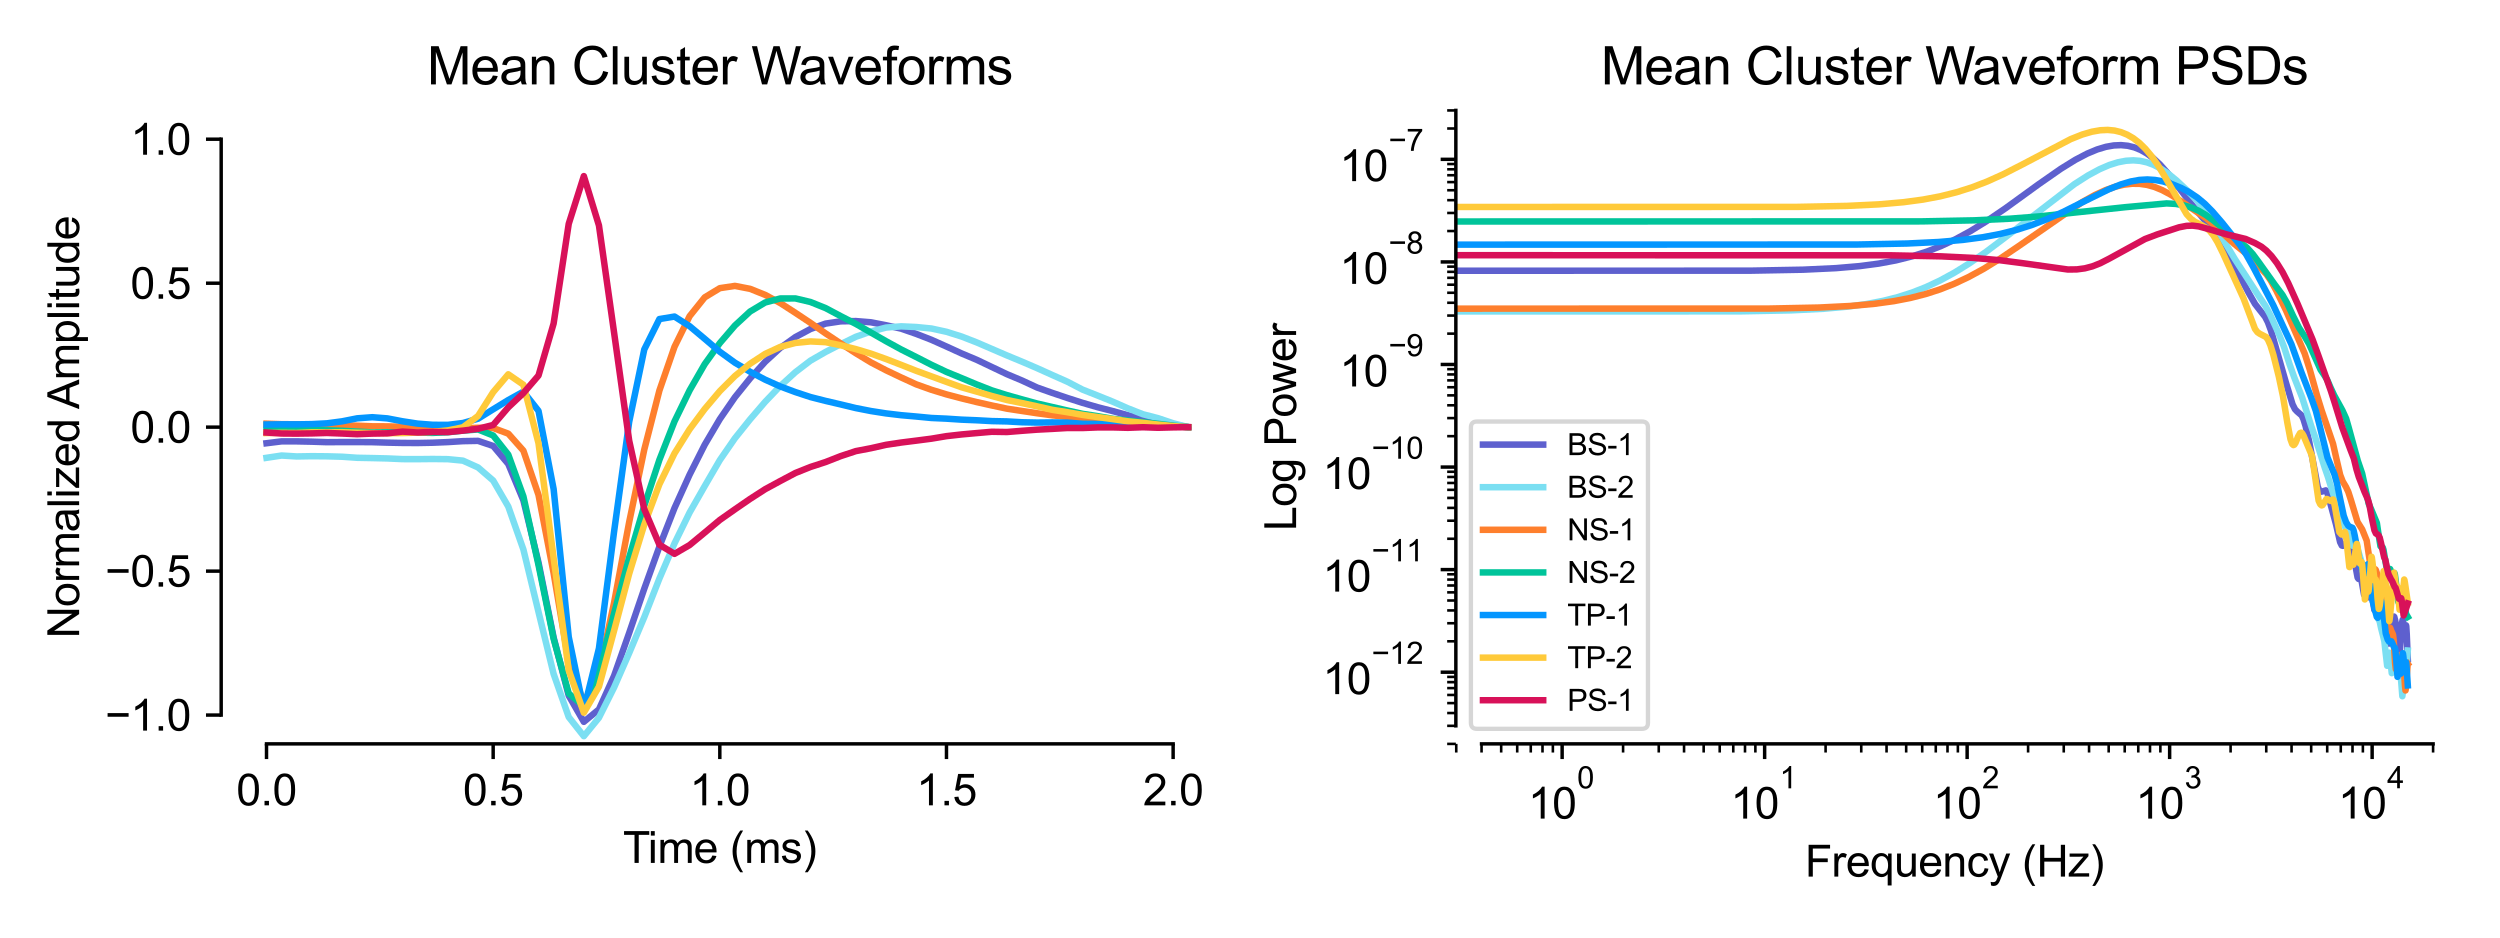 <?xml version="1.0" encoding="utf-8" standalone="no"?>
<!DOCTYPE svg PUBLIC "-//W3C//DTD SVG 1.1//EN"
  "http://www.w3.org/Graphics/SVG/1.1/DTD/svg11.dtd">
<svg xmlns:xlink="http://www.w3.org/1999/xlink" width="576pt" height="216pt" viewBox="0 0 576 216" xmlns="http://www.w3.org/2000/svg" version="1.1">
 <defs>
  <style type="text/css">*{stroke-linejoin: round; stroke-linecap: butt}</style>
 </defs>
 <g id="figure_1">
  <g id="patch_1">
   <path d="M 0 216 
L 576 216 
L 576 0 
L 0 0 
z
" style="fill: #ffffff"/>
  </g>
  <g id="axes_1">
   <g id="patch_2">
    <path d="M 50.96 171.391 
L 280.733 171.391 
L 280.733 25.44 
L 50.96 25.44 
z
" style="fill: #ffffff"/>
   </g>
   <g id="matplotlib.axis_1">
    <g id="xtick_1">
     <g id="line2d_1">
      <defs>
       <path id="m6e73478a74" d="M 0 0 
L 0 3.5 
" style="stroke: #000000; stroke-width: 0.8"/>
      </defs>
      <g>
       <use xlink:href="#m6e73478a74" x="61.404" y="171.391" style="stroke: #000000; stroke-width: 0.8"/>
      </g>
     </g>
     <g id="text_1">
      <!-- 0.0 -->
      <g transform="translate(54.454 185.548) scale(0.1 -0.1)">
       <defs>
        <path id="ArialMT-30" d="M 266 2259 
Q 266 3072 433 3567 
Q 600 4063 929 4331 
Q 1259 4600 1759 4600 
Q 2128 4600 2406 4451 
Q 2684 4303 2865 4023 
Q 3047 3744 3150 3342 
Q 3253 2941 3253 2259 
Q 3253 1453 3087 958 
Q 2922 463 2592 192 
Q 2263 -78 1759 -78 
Q 1097 -78 719 397 
Q 266 969 266 2259 
z
M 844 2259 
Q 844 1131 1108 757 
Q 1372 384 1759 384 
Q 2147 384 2411 759 
Q 2675 1134 2675 2259 
Q 2675 3391 2411 3762 
Q 2147 4134 1753 4134 
Q 1366 4134 1134 3806 
Q 844 3388 844 2259 
z
" transform="scale(0.016)"/>
        <path id="ArialMT-2e" d="M 581 0 
L 581 641 
L 1222 641 
L 1222 0 
L 581 0 
z
" transform="scale(0.016)"/>
       </defs>
       <use xlink:href="#ArialMT-30"/>
       <use xlink:href="#ArialMT-2e" x="55.615"/>
       <use xlink:href="#ArialMT-30" x="83.398"/>
      </g>
     </g>
    </g>
    <g id="xtick_2">
     <g id="line2d_2">
      <g>
       <use xlink:href="#m6e73478a74" x="113.625" y="171.391" style="stroke: #000000; stroke-width: 0.8"/>
      </g>
     </g>
     <g id="text_2">
      <!-- 0.5 -->
      <g transform="translate(106.675 185.548) scale(0.1 -0.1)">
       <defs>
        <path id="ArialMT-35" d="M 266 1200 
L 856 1250 
Q 922 819 1161 601 
Q 1400 384 1738 384 
Q 2144 384 2425 690 
Q 2706 997 2706 1503 
Q 2706 1984 2436 2262 
Q 2166 2541 1728 2541 
Q 1456 2541 1237 2417 
Q 1019 2294 894 2097 
L 366 2166 
L 809 4519 
L 3088 4519 
L 3088 3981 
L 1259 3981 
L 1013 2750 
Q 1425 3038 1878 3038 
Q 2478 3038 2890 2622 
Q 3303 2206 3303 1553 
Q 3303 931 2941 478 
Q 2500 -78 1738 -78 
Q 1113 -78 717 272 
Q 322 622 266 1200 
z
" transform="scale(0.016)"/>
       </defs>
       <use xlink:href="#ArialMT-30"/>
       <use xlink:href="#ArialMT-2e" x="55.615"/>
       <use xlink:href="#ArialMT-35" x="83.398"/>
      </g>
     </g>
    </g>
    <g id="xtick_3">
     <g id="line2d_3">
      <g>
       <use xlink:href="#m6e73478a74" x="165.846" y="171.391" style="stroke: #000000; stroke-width: 0.8"/>
      </g>
     </g>
     <g id="text_3">
      <!-- 1.0 -->
      <g transform="translate(158.896 185.548) scale(0.1 -0.1)">
       <defs>
        <path id="ArialMT-31" d="M 2384 0 
L 1822 0 
L 1822 3584 
Q 1619 3391 1289 3197 
Q 959 3003 697 2906 
L 697 3450 
Q 1169 3672 1522 3987 
Q 1875 4303 2022 4600 
L 2384 4600 
L 2384 0 
z
" transform="scale(0.016)"/>
       </defs>
       <use xlink:href="#ArialMT-31"/>
       <use xlink:href="#ArialMT-2e" x="55.615"/>
       <use xlink:href="#ArialMT-30" x="83.398"/>
      </g>
     </g>
    </g>
    <g id="xtick_4">
     <g id="line2d_4">
      <g>
       <use xlink:href="#m6e73478a74" x="218.068" y="171.391" style="stroke: #000000; stroke-width: 0.8"/>
      </g>
     </g>
     <g id="text_4">
      <!-- 1.5 -->
      <g transform="translate(211.118 185.548) scale(0.1 -0.1)">
       <use xlink:href="#ArialMT-31"/>
       <use xlink:href="#ArialMT-2e" x="55.615"/>
       <use xlink:href="#ArialMT-35" x="83.398"/>
      </g>
     </g>
    </g>
    <g id="xtick_5">
     <g id="line2d_5">
      <g>
       <use xlink:href="#m6e73478a74" x="270.289" y="171.391" style="stroke: #000000; stroke-width: 0.8"/>
      </g>
     </g>
     <g id="text_5">
      <!-- 2.0 -->
      <g transform="translate(263.339 185.548) scale(0.1 -0.1)">
       <defs>
        <path id="ArialMT-32" d="M 3222 541 
L 3222 0 
L 194 0 
Q 188 203 259 391 
Q 375 700 629 1000 
Q 884 1300 1366 1694 
Q 2113 2306 2375 2664 
Q 2638 3022 2638 3341 
Q 2638 3675 2398 3904 
Q 2159 4134 1775 4134 
Q 1369 4134 1125 3890 
Q 881 3647 878 3216 
L 300 3275 
Q 359 3922 746 4261 
Q 1134 4600 1788 4600 
Q 2447 4600 2831 4234 
Q 3216 3869 3216 3328 
Q 3216 3053 3103 2787 
Q 2991 2522 2730 2228 
Q 2469 1934 1863 1422 
Q 1356 997 1212 845 
Q 1069 694 975 541 
L 3222 541 
z
" transform="scale(0.016)"/>
       </defs>
       <use xlink:href="#ArialMT-32"/>
       <use xlink:href="#ArialMT-2e" x="55.615"/>
       <use xlink:href="#ArialMT-30" x="83.398"/>
      </g>
     </g>
    </g>
    <g id="text_6">
     <!-- Time (ms) -->
     <g transform="translate(143.54 198.816) scale(0.1 -0.1)">
      <defs>
       <path id="ArialMT-54" d="M 1659 0 
L 1659 4041 
L 150 4041 
L 150 4581 
L 3781 4581 
L 3781 4041 
L 2266 4041 
L 2266 0 
L 1659 0 
z
" transform="scale(0.016)"/>
       <path id="ArialMT-69" d="M 425 3934 
L 425 4581 
L 988 4581 
L 988 3934 
L 425 3934 
z
M 425 0 
L 425 3319 
L 988 3319 
L 988 0 
L 425 0 
z
" transform="scale(0.016)"/>
       <path id="ArialMT-6d" d="M 422 0 
L 422 3319 
L 925 3319 
L 925 2853 
Q 1081 3097 1340 3245 
Q 1600 3394 1931 3394 
Q 2300 3394 2536 3241 
Q 2772 3088 2869 2813 
Q 3263 3394 3894 3394 
Q 4388 3394 4653 3120 
Q 4919 2847 4919 2278 
L 4919 0 
L 4359 0 
L 4359 2091 
Q 4359 2428 4304 2576 
Q 4250 2725 4106 2815 
Q 3963 2906 3769 2906 
Q 3419 2906 3187 2673 
Q 2956 2441 2956 1928 
L 2956 0 
L 2394 0 
L 2394 2156 
Q 2394 2531 2256 2718 
Q 2119 2906 1806 2906 
Q 1569 2906 1367 2781 
Q 1166 2656 1075 2415 
Q 984 2175 984 1722 
L 984 0 
L 422 0 
z
" transform="scale(0.016)"/>
       <path id="ArialMT-65" d="M 2694 1069 
L 3275 997 
Q 3138 488 2766 206 
Q 2394 -75 1816 -75 
Q 1088 -75 661 373 
Q 234 822 234 1631 
Q 234 2469 665 2931 
Q 1097 3394 1784 3394 
Q 2450 3394 2872 2941 
Q 3294 2488 3294 1666 
Q 3294 1616 3291 1516 
L 816 1516 
Q 847 969 1125 678 
Q 1403 388 1819 388 
Q 2128 388 2347 550 
Q 2566 713 2694 1069 
z
M 847 1978 
L 2700 1978 
Q 2663 2397 2488 2606 
Q 2219 2931 1791 2931 
Q 1403 2931 1139 2672 
Q 875 2413 847 1978 
z
" transform="scale(0.016)"/>
       <path id="ArialMT-20" transform="scale(0.016)"/>
       <path id="ArialMT-28" d="M 1497 -1347 
Q 1031 -759 709 28 
Q 388 816 388 1659 
Q 388 2403 628 3084 
Q 909 3875 1497 4659 
L 1900 4659 
Q 1522 4009 1400 3731 
Q 1209 3300 1100 2831 
Q 966 2247 966 1656 
Q 966 153 1900 -1347 
L 1497 -1347 
z
" transform="scale(0.016)"/>
       <path id="ArialMT-73" d="M 197 991 
L 753 1078 
Q 800 744 1014 566 
Q 1228 388 1613 388 
Q 2000 388 2187 545 
Q 2375 703 2375 916 
Q 2375 1106 2209 1216 
Q 2094 1291 1634 1406 
Q 1016 1563 777 1677 
Q 538 1791 414 1992 
Q 291 2194 291 2438 
Q 291 2659 392 2848 
Q 494 3038 669 3163 
Q 800 3259 1026 3326 
Q 1253 3394 1513 3394 
Q 1903 3394 2198 3281 
Q 2494 3169 2634 2976 
Q 2775 2784 2828 2463 
L 2278 2388 
Q 2241 2644 2061 2787 
Q 1881 2931 1553 2931 
Q 1166 2931 1000 2803 
Q 834 2675 834 2503 
Q 834 2394 903 2306 
Q 972 2216 1119 2156 
Q 1203 2125 1616 2013 
Q 2213 1853 2448 1751 
Q 2684 1650 2818 1456 
Q 2953 1263 2953 975 
Q 2953 694 2789 445 
Q 2625 197 2315 61 
Q 2006 -75 1616 -75 
Q 969 -75 630 194 
Q 291 463 197 991 
z
" transform="scale(0.016)"/>
       <path id="ArialMT-29" d="M 791 -1347 
L 388 -1347 
Q 1322 153 1322 1656 
Q 1322 2244 1188 2822 
Q 1081 3291 891 3722 
Q 769 4003 388 4659 
L 791 4659 
Q 1378 3875 1659 3084 
Q 1900 2403 1900 1659 
Q 1900 816 1576 28 
Q 1253 -759 791 -1347 
z
" transform="scale(0.016)"/>
      </defs>
      <use xlink:href="#ArialMT-54"/>
      <use xlink:href="#ArialMT-69" x="57.334"/>
      <use xlink:href="#ArialMT-6d" x="79.551"/>
      <use xlink:href="#ArialMT-65" x="162.852"/>
      <use xlink:href="#ArialMT-20" x="218.467"/>
      <use xlink:href="#ArialMT-28" x="246.25"/>
      <use xlink:href="#ArialMT-6d" x="279.551"/>
      <use xlink:href="#ArialMT-73" x="362.852"/>
      <use xlink:href="#ArialMT-29" x="412.852"/>
     </g>
    </g>
   </g>
   <g id="matplotlib.axis_2">
    <g id="ytick_1">
     <g id="line2d_6">
      <defs>
       <path id="ma67ac55026" d="M 0 0 
L -3.5 0 
" style="stroke: #000000; stroke-width: 0.8"/>
      </defs>
      <g>
       <use xlink:href="#ma67ac55026" x="50.96" y="164.757" style="stroke: #000000; stroke-width: 0.8"/>
      </g>
     </g>
     <g id="text_7">
      <!-- −1.0 -->
      <g transform="translate(24.219 168.335) scale(0.1 -0.1)">
       <defs>
        <path id="ArialMT-2212" d="M 3381 1997 
L 356 1997 
L 356 2522 
L 3381 2522 
L 3381 1997 
z
" transform="scale(0.016)"/>
       </defs>
       <use xlink:href="#ArialMT-2212"/>
       <use xlink:href="#ArialMT-31" x="58.398"/>
       <use xlink:href="#ArialMT-2e" x="114.014"/>
       <use xlink:href="#ArialMT-30" x="141.797"/>
      </g>
     </g>
    </g>
    <g id="ytick_2">
     <g id="line2d_7">
      <g>
       <use xlink:href="#ma67ac55026" x="50.96" y="131.586" style="stroke: #000000; stroke-width: 0.8"/>
      </g>
     </g>
     <g id="text_8">
      <!-- −0.5 -->
      <g transform="translate(24.219 135.165) scale(0.1 -0.1)">
       <use xlink:href="#ArialMT-2212"/>
       <use xlink:href="#ArialMT-30" x="58.398"/>
       <use xlink:href="#ArialMT-2e" x="114.014"/>
       <use xlink:href="#ArialMT-35" x="141.797"/>
      </g>
     </g>
    </g>
    <g id="ytick_3">
     <g id="line2d_8">
      <g>
       <use xlink:href="#ma67ac55026" x="50.96" y="98.415" style="stroke: #000000; stroke-width: 0.8"/>
      </g>
     </g>
     <g id="text_9">
      <!-- 0.0 -->
      <g transform="translate(30.06 101.994) scale(0.1 -0.1)">
       <use xlink:href="#ArialMT-30"/>
       <use xlink:href="#ArialMT-2e" x="55.615"/>
       <use xlink:href="#ArialMT-30" x="83.398"/>
      </g>
     </g>
    </g>
    <g id="ytick_4">
     <g id="line2d_9">
      <g>
       <use xlink:href="#ma67ac55026" x="50.96" y="65.245" style="stroke: #000000; stroke-width: 0.8"/>
      </g>
     </g>
     <g id="text_10">
      <!-- 0.5 -->
      <g transform="translate(30.06 68.824) scale(0.1 -0.1)">
       <use xlink:href="#ArialMT-30"/>
       <use xlink:href="#ArialMT-2e" x="55.615"/>
       <use xlink:href="#ArialMT-35" x="83.398"/>
      </g>
     </g>
    </g>
    <g id="ytick_5">
     <g id="line2d_10">
      <g>
       <use xlink:href="#ma67ac55026" x="50.96" y="32.074" style="stroke: #000000; stroke-width: 0.8"/>
      </g>
     </g>
     <g id="text_11">
      <!-- 1.0 -->
      <g transform="translate(30.06 35.653) scale(0.1 -0.1)">
       <use xlink:href="#ArialMT-31"/>
       <use xlink:href="#ArialMT-2e" x="55.615"/>
       <use xlink:href="#ArialMT-30" x="83.398"/>
      </g>
     </g>
    </g>
    <g id="text_12">
     <!-- Normalized Amplitude -->
     <g transform="translate(18.232 147.047) rotate(-90) scale(0.1 -0.1)">
      <defs>
       <path id="ArialMT-4e" d="M 488 0 
L 488 4581 
L 1109 4581 
L 3516 984 
L 3516 4581 
L 4097 4581 
L 4097 0 
L 3475 0 
L 1069 3600 
L 1069 0 
L 488 0 
z
" transform="scale(0.016)"/>
       <path id="ArialMT-6f" d="M 213 1659 
Q 213 2581 725 3025 
Q 1153 3394 1769 3394 
Q 2453 3394 2887 2945 
Q 3322 2497 3322 1706 
Q 3322 1066 3130 698 
Q 2938 331 2570 128 
Q 2203 -75 1769 -75 
Q 1072 -75 642 372 
Q 213 819 213 1659 
z
M 791 1659 
Q 791 1022 1069 705 
Q 1347 388 1769 388 
Q 2188 388 2466 706 
Q 2744 1025 2744 1678 
Q 2744 2294 2464 2611 
Q 2184 2928 1769 2928 
Q 1347 2928 1069 2612 
Q 791 2297 791 1659 
z
" transform="scale(0.016)"/>
       <path id="ArialMT-72" d="M 416 0 
L 416 3319 
L 922 3319 
L 922 2816 
Q 1116 3169 1280 3281 
Q 1444 3394 1641 3394 
Q 1925 3394 2219 3213 
L 2025 2691 
Q 1819 2813 1613 2813 
Q 1428 2813 1281 2702 
Q 1134 2591 1072 2394 
Q 978 2094 978 1738 
L 978 0 
L 416 0 
z
" transform="scale(0.016)"/>
       <path id="ArialMT-61" d="M 2588 409 
Q 2275 144 1986 34 
Q 1697 -75 1366 -75 
Q 819 -75 525 192 
Q 231 459 231 875 
Q 231 1119 342 1320 
Q 453 1522 633 1644 
Q 813 1766 1038 1828 
Q 1203 1872 1538 1913 
Q 2219 1994 2541 2106 
Q 2544 2222 2544 2253 
Q 2544 2597 2384 2738 
Q 2169 2928 1744 2928 
Q 1347 2928 1158 2789 
Q 969 2650 878 2297 
L 328 2372 
Q 403 2725 575 2942 
Q 747 3159 1072 3276 
Q 1397 3394 1825 3394 
Q 2250 3394 2515 3294 
Q 2781 3194 2906 3042 
Q 3031 2891 3081 2659 
Q 3109 2516 3109 2141 
L 3109 1391 
Q 3109 606 3145 398 
Q 3181 191 3288 0 
L 2700 0 
Q 2613 175 2588 409 
z
M 2541 1666 
Q 2234 1541 1622 1453 
Q 1275 1403 1131 1340 
Q 988 1278 909 1158 
Q 831 1038 831 891 
Q 831 666 1001 516 
Q 1172 366 1500 366 
Q 1825 366 2078 508 
Q 2331 650 2450 897 
Q 2541 1088 2541 1459 
L 2541 1666 
z
" transform="scale(0.016)"/>
       <path id="ArialMT-6c" d="M 409 0 
L 409 4581 
L 972 4581 
L 972 0 
L 409 0 
z
" transform="scale(0.016)"/>
       <path id="ArialMT-7a" d="M 125 0 
L 125 456 
L 2238 2881 
Q 1878 2863 1603 2863 
L 250 2863 
L 250 3319 
L 2963 3319 
L 2963 2947 
L 1166 841 
L 819 456 
Q 1197 484 1528 484 
L 3063 484 
L 3063 0 
L 125 0 
z
" transform="scale(0.016)"/>
       <path id="ArialMT-64" d="M 2575 0 
L 2575 419 
Q 2259 -75 1647 -75 
Q 1250 -75 917 144 
Q 584 363 401 755 
Q 219 1147 219 1656 
Q 219 2153 384 2558 
Q 550 2963 881 3178 
Q 1213 3394 1622 3394 
Q 1922 3394 2156 3267 
Q 2391 3141 2538 2938 
L 2538 4581 
L 3097 4581 
L 3097 0 
L 2575 0 
z
M 797 1656 
Q 797 1019 1065 703 
Q 1334 388 1700 388 
Q 2069 388 2326 689 
Q 2584 991 2584 1609 
Q 2584 2291 2321 2609 
Q 2059 2928 1675 2928 
Q 1300 2928 1048 2622 
Q 797 2316 797 1656 
z
" transform="scale(0.016)"/>
       <path id="ArialMT-41" d="M -9 0 
L 1750 4581 
L 2403 4581 
L 4278 0 
L 3588 0 
L 3053 1388 
L 1138 1388 
L 634 0 
L -9 0 
z
M 1313 1881 
L 2866 1881 
L 2388 3150 
Q 2169 3728 2063 4100 
Q 1975 3659 1816 3225 
L 1313 1881 
z
" transform="scale(0.016)"/>
       <path id="ArialMT-70" d="M 422 -1272 
L 422 3319 
L 934 3319 
L 934 2888 
Q 1116 3141 1344 3267 
Q 1572 3394 1897 3394 
Q 2322 3394 2647 3175 
Q 2972 2956 3137 2557 
Q 3303 2159 3303 1684 
Q 3303 1175 3120 767 
Q 2938 359 2589 142 
Q 2241 -75 1856 -75 
Q 1575 -75 1351 44 
Q 1128 163 984 344 
L 984 -1272 
L 422 -1272 
z
M 931 1641 
Q 931 1000 1190 694 
Q 1450 388 1819 388 
Q 2194 388 2461 705 
Q 2728 1022 2728 1688 
Q 2728 2322 2467 2637 
Q 2206 2953 1844 2953 
Q 1484 2953 1207 2617 
Q 931 2281 931 1641 
z
" transform="scale(0.016)"/>
       <path id="ArialMT-74" d="M 1650 503 
L 1731 6 
Q 1494 -44 1306 -44 
Q 1000 -44 831 53 
Q 663 150 594 308 
Q 525 466 525 972 
L 525 2881 
L 113 2881 
L 113 3319 
L 525 3319 
L 525 4141 
L 1084 4478 
L 1084 3319 
L 1650 3319 
L 1650 2881 
L 1084 2881 
L 1084 941 
Q 1084 700 1114 631 
Q 1144 563 1211 522 
Q 1278 481 1403 481 
Q 1497 481 1650 503 
z
" transform="scale(0.016)"/>
       <path id="ArialMT-75" d="M 2597 0 
L 2597 488 
Q 2209 -75 1544 -75 
Q 1250 -75 995 37 
Q 741 150 617 320 
Q 494 491 444 738 
Q 409 903 409 1263 
L 409 3319 
L 972 3319 
L 972 1478 
Q 972 1038 1006 884 
Q 1059 663 1231 536 
Q 1403 409 1656 409 
Q 1909 409 2131 539 
Q 2353 669 2445 892 
Q 2538 1116 2538 1541 
L 2538 3319 
L 3100 3319 
L 3100 0 
L 2597 0 
z
" transform="scale(0.016)"/>
      </defs>
      <use xlink:href="#ArialMT-4e"/>
      <use xlink:href="#ArialMT-6f" x="72.217"/>
      <use xlink:href="#ArialMT-72" x="127.832"/>
      <use xlink:href="#ArialMT-6d" x="161.133"/>
      <use xlink:href="#ArialMT-61" x="244.434"/>
      <use xlink:href="#ArialMT-6c" x="300.049"/>
      <use xlink:href="#ArialMT-69" x="322.266"/>
      <use xlink:href="#ArialMT-7a" x="344.482"/>
      <use xlink:href="#ArialMT-65" x="394.482"/>
      <use xlink:href="#ArialMT-64" x="450.098"/>
      <use xlink:href="#ArialMT-20" x="505.713"/>
      <use xlink:href="#ArialMT-41" x="527.996"/>
      <use xlink:href="#ArialMT-6d" x="594.695"/>
      <use xlink:href="#ArialMT-70" x="677.996"/>
      <use xlink:href="#ArialMT-6c" x="733.611"/>
      <use xlink:href="#ArialMT-69" x="755.828"/>
      <use xlink:href="#ArialMT-74" x="778.045"/>
      <use xlink:href="#ArialMT-75" x="805.828"/>
      <use xlink:href="#ArialMT-64" x="861.443"/>
      <use xlink:href="#ArialMT-65" x="917.059"/>
     </g>
    </g>
   </g>
   <g id="line2d_11">
    <path d="M 61.404 102.121 
L 64.886 101.688 
L 68.367 101.691 
L 71.849 101.764 
L 75.33 101.876 
L 78.812 101.85 
L 82.293 101.85 
L 85.775 101.876 
L 89.256 101.981 
L 92.738 102.052 
L 96.219 102.07 
L 99.701 102 
L 103.183 101.856 
L 106.664 101.641 
L 110.146 101.575 
L 113.627 102.753 
L 117.109 106.899 
L 120.59 115.296 
L 124.072 129.619 
L 127.553 146.88 
L 131.035 160.276 
L 134.516 166.31 
L 137.998 163.443 
L 141.479 155.72 
L 144.961 145.83 
L 148.442 135.627 
L 151.924 125.95 
L 155.405 117.058 
L 158.887 109.36 
L 162.368 102.463 
L 165.85 96.56 
L 169.331 91.515 
L 172.813 87.197 
L 176.295 83.353 
L 179.776 80.158 
L 183.258 77.661 
L 186.739 75.804 
L 190.221 74.557 
L 193.702 74.036 
L 197.184 73.975 
L 200.665 74.256 
L 204.147 74.935 
L 207.628 75.722 
L 211.11 76.932 
L 214.591 78.286 
L 218.073 79.842 
L 221.554 81.435 
L 225.036 82.898 
L 228.517 84.559 
L 231.999 86.213 
L 235.48 87.675 
L 238.962 89.293 
L 242.443 90.522 
L 245.925 91.695 
L 249.407 92.814 
L 252.888 93.821 
L 256.37 94.713 
L 259.851 95.658 
L 263.333 96.489 
L 266.814 97.208 
L 270.296 97.845 
L 273.777 98.415 
" clip-path="url(#p9cb926d69f)" style="fill: none; stroke: #5e60ce; stroke-width: 1.5; stroke-linecap: square"/>
   </g>
   <g id="line2d_12">
    <path d="M 61.404 105.48 
L 64.886 104.954 
L 68.367 105.166 
L 71.849 105.104 
L 75.33 105.135 
L 78.812 105.231 
L 82.293 105.473 
L 85.775 105.54 
L 89.256 105.624 
L 92.738 105.779 
L 96.219 105.788 
L 99.701 105.752 
L 103.183 105.791 
L 106.664 106.132 
L 110.146 107.701 
L 113.627 110.715 
L 117.109 116.714 
L 120.59 126.608 
L 124.072 140.995 
L 127.553 155.268 
L 131.035 165.21 
L 134.516 169.62 
L 137.998 165.362 
L 141.479 158.403 
L 144.961 150.465 
L 148.442 142.189 
L 151.924 133.304 
L 155.405 125.195 
L 158.887 118.086 
L 162.368 111.989 
L 165.85 106.009 
L 169.331 100.97 
L 172.813 96.629 
L 176.295 92.579 
L 179.776 88.93 
L 183.258 85.748 
L 186.739 83.087 
L 190.221 81.089 
L 193.702 79.299 
L 197.184 77.594 
L 200.665 76.376 
L 204.147 75.471 
L 207.628 75.188 
L 211.11 75.344 
L 214.591 75.687 
L 218.073 76.444 
L 221.554 77.538 
L 225.036 78.893 
L 228.517 80.393 
L 231.999 81.893 
L 235.48 83.333 
L 238.962 84.831 
L 242.443 86.401 
L 245.925 87.95 
L 249.407 89.761 
L 252.888 91.137 
L 256.37 92.541 
L 259.851 94.075 
L 263.333 95.446 
L 266.814 96.347 
L 270.296 97.514 
L 273.777 98.415 
" clip-path="url(#p9cb926d69f)" style="fill: none; stroke: #7bdff2; stroke-width: 1.5; stroke-linecap: square"/>
   </g>
   <g id="line2d_13">
    <path d="M 61.404 97.614 
L 64.886 97.732 
L 68.367 97.751 
L 71.849 97.778 
L 75.33 97.846 
L 78.812 97.972 
L 82.293 98.081 
L 85.775 98.22 
L 89.256 98.235 
L 92.738 98.329 
L 96.219 98.455 
L 99.701 98.51 
L 103.183 98.612 
L 106.664 98.684 
L 110.146 98.559 
L 113.627 98.623 
L 117.109 99.91 
L 120.59 103.833 
L 124.072 114.034 
L 127.553 132.051 
L 131.035 152.548 
L 134.516 161.833 
L 137.998 155.022 
L 141.479 138.88 
L 144.961 120.294 
L 148.442 103.574 
L 151.924 89.981 
L 155.405 79.905 
L 158.887 72.85 
L 162.368 68.508 
L 165.85 66.392 
L 169.331 65.872 
L 172.813 66.548 
L 176.295 67.939 
L 179.776 69.83 
L 183.258 72.073 
L 186.739 74.39 
L 190.221 76.821 
L 193.702 79.14 
L 197.184 81.387 
L 200.665 83.501 
L 204.147 85.314 
L 207.628 86.969 
L 211.11 88.561 
L 214.591 89.804 
L 218.073 90.871 
L 221.554 91.787 
L 225.036 92.641 
L 228.517 93.422 
L 231.999 94.158 
L 235.48 94.691 
L 238.962 95.218 
L 242.443 95.691 
L 245.925 96.067 
L 249.407 96.407 
L 252.888 96.698 
L 256.37 97.124 
L 259.851 97.385 
L 263.333 97.773 
L 266.814 97.954 
L 270.296 98.195 
L 273.777 98.415 
" clip-path="url(#p9cb926d69f)" style="fill: none; stroke: #fe7f2d; stroke-width: 1.5; stroke-linecap: square"/>
   </g>
   <g id="line2d_14">
    <path d="M 61.404 99.049 
L 64.886 98.986 
L 68.367 99.054 
L 71.849 99.088 
L 75.33 99.147 
L 78.812 99.253 
L 82.293 99.444 
L 85.775 99.621 
L 89.256 99.586 
L 92.738 99.619 
L 96.219 99.672 
L 99.701 99.736 
L 103.183 99.59 
L 106.664 99.209 
L 110.146 98.948 
L 113.627 100.34 
L 117.109 104.749 
L 120.59 114.373 
L 124.072 130.181 
L 127.553 147.176 
L 131.035 159.774 
L 134.516 162.746 
L 137.998 154.553 
L 141.479 141.348 
L 144.961 128.448 
L 148.442 116.524 
L 151.924 105.947 
L 155.405 97.092 
L 158.887 89.937 
L 162.368 83.89 
L 165.85 79.046 
L 169.331 74.992 
L 172.813 71.777 
L 176.295 69.694 
L 179.776 68.77 
L 183.258 68.758 
L 186.739 69.585 
L 190.221 70.986 
L 193.702 72.834 
L 197.184 74.627 
L 200.665 76.623 
L 204.147 78.611 
L 207.628 80.516 
L 211.11 82.265 
L 214.591 84.042 
L 218.073 85.69 
L 221.554 87.119 
L 225.036 88.579 
L 228.517 89.941 
L 231.999 91.033 
L 235.48 92.016 
L 238.962 92.971 
L 242.443 93.774 
L 245.925 94.581 
L 249.407 95.35 
L 252.888 95.88 
L 256.37 96.497 
L 259.851 96.881 
L 263.333 97.262 
L 266.814 97.648 
L 270.296 98.065 
L 273.777 98.415 
" clip-path="url(#p9cb926d69f)" style="fill: none; stroke: #00c49a; stroke-width: 1.5; stroke-linecap: square"/>
   </g>
   <g id="line2d_15">
    <path d="M 61.404 97.806 
L 64.886 97.767 
L 68.367 97.771 
L 71.849 97.717 
L 75.33 97.534 
L 78.812 97.073 
L 82.293 96.383 
L 85.775 96.125 
L 89.256 96.398 
L 92.738 97.064 
L 96.219 97.601 
L 99.701 97.872 
L 103.183 97.893 
L 106.664 97.461 
L 110.146 96.469 
L 113.627 94.301 
L 117.109 92.169 
L 120.59 90.237 
L 124.072 94.668 
L 127.553 112.672 
L 131.035 146.744 
L 134.516 163.526 
L 137.998 149.373 
L 141.479 122.526 
L 144.961 97.185 
L 148.442 80.505 
L 151.924 73.514 
L 155.405 72.933 
L 158.887 75.152 
L 162.368 78.07 
L 165.85 81.046 
L 169.331 83.568 
L 172.813 85.647 
L 176.295 87.475 
L 179.776 89.039 
L 183.258 90.335 
L 186.739 91.482 
L 190.221 92.371 
L 193.702 93.181 
L 197.184 94.022 
L 200.665 94.703 
L 204.147 95.248 
L 207.628 95.661 
L 211.11 95.967 
L 214.591 96.302 
L 218.073 96.459 
L 221.554 96.688 
L 225.036 96.829 
L 228.517 97.019 
L 231.999 97.095 
L 235.48 97.288 
L 238.962 97.362 
L 242.443 97.323 
L 245.925 97.366 
L 249.407 97.639 
L 252.888 97.671 
L 256.37 97.675 
L 259.851 97.879 
L 263.333 97.995 
L 266.814 98.027 
L 270.296 98.19 
L 273.777 98.415 
" clip-path="url(#p9cb926d69f)" style="fill: none; stroke: #0496ff; stroke-width: 1.5; stroke-linecap: square"/>
   </g>
   <g id="line2d_16">
    <path d="M 61.404 99.77 
L 64.886 99.727 
L 68.367 99.757 
L 71.849 99.603 
L 75.33 99.61 
L 78.812 99.578 
L 82.293 99.696 
L 85.775 99.772 
L 89.256 99.816 
L 92.738 99.78 
L 96.219 99.67 
L 99.701 99.501 
L 103.183 99.169 
L 106.664 98.447 
L 110.146 95.835 
L 113.627 90.351 
L 117.109 86.24 
L 120.59 88.643 
L 124.072 102.127 
L 127.553 128.529 
L 131.035 154.434 
L 134.516 164.205 
L 137.998 158.203 
L 141.479 145.331 
L 144.961 132.19 
L 148.442 120.865 
L 151.924 111.575 
L 155.405 104.463 
L 158.887 98.901 
L 162.368 94.229 
L 165.85 90.11 
L 169.331 86.626 
L 172.813 83.807 
L 176.295 81.536 
L 179.776 79.928 
L 183.258 79.015 
L 186.739 78.664 
L 190.221 78.835 
L 193.702 79.555 
L 197.184 80.434 
L 200.665 81.476 
L 204.147 82.721 
L 207.628 84.067 
L 211.11 85.438 
L 214.591 86.711 
L 218.073 87.986 
L 221.554 89.237 
L 225.036 90.229 
L 228.517 91.242 
L 231.999 92.166 
L 235.48 92.876 
L 238.962 93.629 
L 242.443 94.423 
L 245.925 94.972 
L 249.407 95.588 
L 252.888 96.093 
L 256.37 96.563 
L 259.851 97.066 
L 263.333 97.423 
L 266.814 97.819 
L 270.296 98.165 
L 273.777 98.415 
" clip-path="url(#p9cb926d69f)" style="fill: none; stroke: #ffca3a; stroke-width: 1.5; stroke-linecap: square"/>
   </g>
   <g id="line2d_17">
    <path d="M 61.404 99.658 
L 64.886 99.879 
L 68.367 99.905 
L 71.849 99.856 
L 75.33 99.754 
L 78.812 99.885 
L 82.293 100.04 
L 85.775 99.899 
L 89.256 99.836 
L 92.738 99.442 
L 96.219 99.647 
L 99.701 99.504 
L 103.183 99.558 
L 106.664 99.217 
L 110.146 98.792 
L 113.627 97.914 
L 117.109 93.855 
L 120.59 90.571 
L 124.072 86.52 
L 127.553 74.54 
L 131.035 51.57 
L 134.516 40.58 
L 137.998 51.944 
L 141.479 76.592 
L 144.961 101.523 
L 148.442 117.319 
L 151.924 125.5 
L 155.405 127.605 
L 158.887 125.581 
L 162.368 122.707 
L 165.85 119.795 
L 169.331 117.351 
L 172.813 114.955 
L 176.295 112.712 
L 179.776 110.824 
L 183.258 108.98 
L 186.739 107.587 
L 190.221 106.452 
L 193.702 105.088 
L 197.184 103.937 
L 200.665 103.27 
L 204.147 102.485 
L 207.628 101.96 
L 211.11 101.523 
L 214.591 101.07 
L 218.073 100.488 
L 221.554 100.094 
L 225.036 99.78 
L 228.517 99.479 
L 231.999 99.536 
L 235.48 99.254 
L 238.962 98.993 
L 242.443 98.813 
L 245.925 98.609 
L 249.407 98.617 
L 252.888 98.477 
L 256.37 98.474 
L 259.851 98.567 
L 263.333 98.435 
L 266.814 98.559 
L 270.296 98.465 
L 273.777 98.415 
" clip-path="url(#p9cb926d69f)" style="fill: none; stroke: #d81159; stroke-width: 1.5; stroke-linecap: square"/>
   </g>
   <g id="patch_3">
    <path d="M 50.96 164.757 
L 50.96 32.074 
" style="fill: none; stroke: #000000; stroke-width: 0.8; stroke-linejoin: miter; stroke-linecap: square"/>
   </g>
   <g id="patch_4">
    <path d="M 61.404 171.391 
L 270.289 171.391 
" style="fill: none; stroke: #000000; stroke-width: 0.8; stroke-linejoin: miter; stroke-linecap: square"/>
   </g>
   <g id="text_13">
    <!-- Mean Cluster Waveforms -->
    <g transform="translate(98.391 19.44) scale(0.12 -0.12)">
     <defs>
      <path id="ArialMT-4d" d="M 475 0 
L 475 4581 
L 1388 4581 
L 2472 1338 
Q 2622 884 2691 659 
Q 2769 909 2934 1394 
L 4031 4581 
L 4847 4581 
L 4847 0 
L 4263 0 
L 4263 3834 
L 2931 0 
L 2384 0 
L 1059 3900 
L 1059 0 
L 475 0 
z
" transform="scale(0.016)"/>
      <path id="ArialMT-6e" d="M 422 0 
L 422 3319 
L 928 3319 
L 928 2847 
Q 1294 3394 1984 3394 
Q 2284 3394 2536 3286 
Q 2788 3178 2913 3003 
Q 3038 2828 3088 2588 
Q 3119 2431 3119 2041 
L 3119 0 
L 2556 0 
L 2556 2019 
Q 2556 2363 2490 2533 
Q 2425 2703 2258 2804 
Q 2091 2906 1866 2906 
Q 1506 2906 1245 2678 
Q 984 2450 984 1813 
L 984 0 
L 422 0 
z
" transform="scale(0.016)"/>
      <path id="ArialMT-43" d="M 3763 1606 
L 4369 1453 
Q 4178 706 3683 314 
Q 3188 -78 2472 -78 
Q 1731 -78 1267 223 
Q 803 525 561 1097 
Q 319 1669 319 2325 
Q 319 3041 592 3573 
Q 866 4106 1370 4382 
Q 1875 4659 2481 4659 
Q 3169 4659 3637 4309 
Q 4106 3959 4291 3325 
L 3694 3184 
Q 3534 3684 3231 3912 
Q 2928 4141 2469 4141 
Q 1941 4141 1586 3887 
Q 1231 3634 1087 3207 
Q 944 2781 944 2328 
Q 944 1744 1114 1308 
Q 1284 872 1643 656 
Q 2003 441 2422 441 
Q 2931 441 3284 734 
Q 3638 1028 3763 1606 
z
" transform="scale(0.016)"/>
      <path id="ArialMT-57" d="M 1294 0 
L 78 4581 
L 700 4581 
L 1397 1578 
Q 1509 1106 1591 641 
Q 1766 1375 1797 1488 
L 2669 4581 
L 3400 4581 
L 4056 2263 
Q 4303 1400 4413 641 
Q 4500 1075 4641 1638 
L 5359 4581 
L 5969 4581 
L 4713 0 
L 4128 0 
L 3163 3491 
Q 3041 3928 3019 4028 
Q 2947 3713 2884 3491 
L 1913 0 
L 1294 0 
z
" transform="scale(0.016)"/>
      <path id="ArialMT-76" d="M 1344 0 
L 81 3319 
L 675 3319 
L 1388 1331 
Q 1503 1009 1600 663 
Q 1675 925 1809 1294 
L 2547 3319 
L 3125 3319 
L 1869 0 
L 1344 0 
z
" transform="scale(0.016)"/>
      <path id="ArialMT-66" d="M 556 0 
L 556 2881 
L 59 2881 
L 59 3319 
L 556 3319 
L 556 3672 
Q 556 4006 616 4169 
Q 697 4388 901 4523 
Q 1106 4659 1475 4659 
Q 1713 4659 2000 4603 
L 1916 4113 
Q 1741 4144 1584 4144 
Q 1328 4144 1222 4034 
Q 1116 3925 1116 3625 
L 1116 3319 
L 1763 3319 
L 1763 2881 
L 1116 2881 
L 1116 0 
L 556 0 
z
" transform="scale(0.016)"/>
     </defs>
     <use xlink:href="#ArialMT-4d"/>
     <use xlink:href="#ArialMT-65" x="83.301"/>
     <use xlink:href="#ArialMT-61" x="138.916"/>
     <use xlink:href="#ArialMT-6e" x="194.531"/>
     <use xlink:href="#ArialMT-20" x="250.146"/>
     <use xlink:href="#ArialMT-43" x="277.93"/>
     <use xlink:href="#ArialMT-6c" x="350.146"/>
     <use xlink:href="#ArialMT-75" x="372.363"/>
     <use xlink:href="#ArialMT-73" x="427.979"/>
     <use xlink:href="#ArialMT-74" x="477.979"/>
     <use xlink:href="#ArialMT-65" x="505.762"/>
     <use xlink:href="#ArialMT-72" x="561.377"/>
     <use xlink:href="#ArialMT-20" x="594.678"/>
     <use xlink:href="#ArialMT-57" x="622.461"/>
     <use xlink:href="#ArialMT-61" x="713.096"/>
     <use xlink:href="#ArialMT-76" x="768.711"/>
     <use xlink:href="#ArialMT-65" x="818.711"/>
     <use xlink:href="#ArialMT-66" x="874.326"/>
     <use xlink:href="#ArialMT-6f" x="902.109"/>
     <use xlink:href="#ArialMT-72" x="957.725"/>
     <use xlink:href="#ArialMT-6d" x="991.025"/>
     <use xlink:href="#ArialMT-73" x="1074.326"/>
    </g>
   </g>
  </g>
  <g id="axes_2">
   <g id="patch_5">
    <path d="M 335.427 171.391 
L 565.2 171.391 
L 565.2 25.44 
L 335.427 25.44 
z
" style="fill: #ffffff"/>
   </g>
   <g id="matplotlib.axis_3">
    <g id="xtick_6">
     <g id="line2d_18">
      <g>
       <use xlink:href="#m6e73478a74" x="359.916" y="171.391" style="stroke: #000000; stroke-width: 0.8"/>
      </g>
     </g>
     <g id="text_14">
      <!-- $\mathdefault{10^{0}}$ -->
      <g transform="translate(352.066 188.703) scale(0.1 -0.1)">
       <use xlink:href="#ArialMT-31" transform="translate(0 0.994)"/>
       <use xlink:href="#ArialMT-30" transform="translate(55.615 0.994)"/>
       <use xlink:href="#ArialMT-30" transform="translate(112.973 70.688) scale(0.7)"/>
      </g>
     </g>
    </g>
    <g id="xtick_7">
     <g id="line2d_19">
      <g>
       <use xlink:href="#m6e73478a74" x="406.572" y="171.391" style="stroke: #000000; stroke-width: 0.8"/>
      </g>
     </g>
     <g id="text_15">
      <!-- $\mathdefault{10^{1}}$ -->
      <g transform="translate(398.722 188.703) scale(0.1 -0.1)">
       <use xlink:href="#ArialMT-31" transform="translate(0 0.994)"/>
       <use xlink:href="#ArialMT-30" transform="translate(55.615 0.994)"/>
       <use xlink:href="#ArialMT-31" transform="translate(112.973 70.688) scale(0.7)"/>
      </g>
     </g>
    </g>
    <g id="xtick_8">
     <g id="line2d_20">
      <g>
       <use xlink:href="#m6e73478a74" x="453.228" y="171.391" style="stroke: #000000; stroke-width: 0.8"/>
      </g>
     </g>
     <g id="text_16">
      <!-- $\mathdefault{10^{2}}$ -->
      <g transform="translate(445.378 188.703) scale(0.1 -0.1)">
       <use xlink:href="#ArialMT-31" transform="translate(0 0.994)"/>
       <use xlink:href="#ArialMT-30" transform="translate(55.615 0.994)"/>
       <use xlink:href="#ArialMT-32" transform="translate(112.973 70.688) scale(0.7)"/>
      </g>
     </g>
    </g>
    <g id="xtick_9">
     <g id="line2d_21">
      <g>
       <use xlink:href="#m6e73478a74" x="499.884" y="171.391" style="stroke: #000000; stroke-width: 0.8"/>
      </g>
     </g>
     <g id="text_17">
      <!-- $\mathdefault{10^{3}}$ -->
      <g transform="translate(492.034 188.703) scale(0.1 -0.1)">
       <defs>
        <path id="ArialMT-33" d="M 269 1209 
L 831 1284 
Q 928 806 1161 595 
Q 1394 384 1728 384 
Q 2125 384 2398 659 
Q 2672 934 2672 1341 
Q 2672 1728 2419 1979 
Q 2166 2231 1775 2231 
Q 1616 2231 1378 2169 
L 1441 2663 
Q 1497 2656 1531 2656 
Q 1891 2656 2178 2843 
Q 2466 3031 2466 3422 
Q 2466 3731 2256 3934 
Q 2047 4138 1716 4138 
Q 1388 4138 1169 3931 
Q 950 3725 888 3313 
L 325 3413 
Q 428 3978 793 4289 
Q 1159 4600 1703 4600 
Q 2078 4600 2393 4439 
Q 2709 4278 2876 4000 
Q 3044 3722 3044 3409 
Q 3044 3113 2884 2869 
Q 2725 2625 2413 2481 
Q 2819 2388 3044 2092 
Q 3269 1797 3269 1353 
Q 3269 753 2831 336 
Q 2394 -81 1725 -81 
Q 1122 -81 723 278 
Q 325 638 269 1209 
z
" transform="scale(0.016)"/>
       </defs>
       <use xlink:href="#ArialMT-31" transform="translate(0 0.994)"/>
       <use xlink:href="#ArialMT-30" transform="translate(55.615 0.994)"/>
       <use xlink:href="#ArialMT-33" transform="translate(112.973 70.688) scale(0.7)"/>
      </g>
     </g>
    </g>
    <g id="xtick_10">
     <g id="line2d_22">
      <g>
       <use xlink:href="#m6e73478a74" x="546.54" y="171.391" style="stroke: #000000; stroke-width: 0.8"/>
      </g>
     </g>
     <g id="text_18">
      <!-- $\mathdefault{10^{4}}$ -->
      <g transform="translate(538.69 188.603) scale(0.1 -0.1)">
       <defs>
        <path id="ArialMT-34" d="M 2069 0 
L 2069 1097 
L 81 1097 
L 81 1613 
L 2172 4581 
L 2631 4581 
L 2631 1613 
L 3250 1613 
L 3250 1097 
L 2631 1097 
L 2631 0 
L 2069 0 
z
M 2069 1613 
L 2069 3678 
L 634 1613 
L 2069 1613 
z
" transform="scale(0.016)"/>
       </defs>
       <use xlink:href="#ArialMT-31" transform="translate(0 0.202)"/>
       <use xlink:href="#ArialMT-30" transform="translate(55.615 0.202)"/>
       <use xlink:href="#ArialMT-34" transform="translate(112.973 69.895) scale(0.7)"/>
      </g>
     </g>
    </g>
    <g id="xtick_11">
     <g id="line2d_23">
      <defs>
       <path id="m88f0fd1426" d="M 0 0 
L 0 2 
" style="stroke: #000000; stroke-width: 0.6"/>
      </defs>
      <g>
       <use xlink:href="#m88f0fd1426" x="335.52" y="171.391" style="stroke: #000000; stroke-width: 0.6"/>
      </g>
     </g>
    </g>
    <g id="xtick_12">
     <g id="line2d_24">
      <g>
       <use xlink:href="#m88f0fd1426" x="341.349" y="171.391" style="stroke: #000000; stroke-width: 0.6"/>
      </g>
     </g>
    </g>
    <g id="xtick_13">
     <g id="line2d_25">
      <g>
       <use xlink:href="#m88f0fd1426" x="345.871" y="171.391" style="stroke: #000000; stroke-width: 0.6"/>
      </g>
     </g>
    </g>
    <g id="xtick_14">
     <g id="line2d_26">
      <g>
       <use xlink:href="#m88f0fd1426" x="349.565" y="171.391" style="stroke: #000000; stroke-width: 0.6"/>
      </g>
     </g>
    </g>
    <g id="xtick_15">
     <g id="line2d_27">
      <g>
       <use xlink:href="#m88f0fd1426" x="352.688" y="171.391" style="stroke: #000000; stroke-width: 0.6"/>
      </g>
     </g>
    </g>
    <g id="xtick_16">
     <g id="line2d_28">
      <g>
       <use xlink:href="#m88f0fd1426" x="355.394" y="171.391" style="stroke: #000000; stroke-width: 0.6"/>
      </g>
     </g>
    </g>
    <g id="xtick_17">
     <g id="line2d_29">
      <g>
       <use xlink:href="#m88f0fd1426" x="357.781" y="171.391" style="stroke: #000000; stroke-width: 0.6"/>
      </g>
     </g>
    </g>
    <g id="xtick_18">
     <g id="line2d_30">
      <g>
       <use xlink:href="#m88f0fd1426" x="373.96" y="171.391" style="stroke: #000000; stroke-width: 0.6"/>
      </g>
     </g>
    </g>
    <g id="xtick_19">
     <g id="line2d_31">
      <g>
       <use xlink:href="#m88f0fd1426" x="382.176" y="171.391" style="stroke: #000000; stroke-width: 0.6"/>
      </g>
     </g>
    </g>
    <g id="xtick_20">
     <g id="line2d_32">
      <g>
       <use xlink:href="#m88f0fd1426" x="388.005" y="171.391" style="stroke: #000000; stroke-width: 0.6"/>
      </g>
     </g>
    </g>
    <g id="xtick_21">
     <g id="line2d_33">
      <g>
       <use xlink:href="#m88f0fd1426" x="392.527" y="171.391" style="stroke: #000000; stroke-width: 0.6"/>
      </g>
     </g>
    </g>
    <g id="xtick_22">
     <g id="line2d_34">
      <g>
       <use xlink:href="#m88f0fd1426" x="396.221" y="171.391" style="stroke: #000000; stroke-width: 0.6"/>
      </g>
     </g>
    </g>
    <g id="xtick_23">
     <g id="line2d_35">
      <g>
       <use xlink:href="#m88f0fd1426" x="399.345" y="171.391" style="stroke: #000000; stroke-width: 0.6"/>
      </g>
     </g>
    </g>
    <g id="xtick_24">
     <g id="line2d_36">
      <g>
       <use xlink:href="#m88f0fd1426" x="402.05" y="171.391" style="stroke: #000000; stroke-width: 0.6"/>
      </g>
     </g>
    </g>
    <g id="xtick_25">
     <g id="line2d_37">
      <g>
       <use xlink:href="#m88f0fd1426" x="404.437" y="171.391" style="stroke: #000000; stroke-width: 0.6"/>
      </g>
     </g>
    </g>
    <g id="xtick_26">
     <g id="line2d_38">
      <g>
       <use xlink:href="#m88f0fd1426" x="420.617" y="171.391" style="stroke: #000000; stroke-width: 0.6"/>
      </g>
     </g>
    </g>
    <g id="xtick_27">
     <g id="line2d_39">
      <g>
       <use xlink:href="#m88f0fd1426" x="428.832" y="171.391" style="stroke: #000000; stroke-width: 0.6"/>
      </g>
     </g>
    </g>
    <g id="xtick_28">
     <g id="line2d_40">
      <g>
       <use xlink:href="#m88f0fd1426" x="434.661" y="171.391" style="stroke: #000000; stroke-width: 0.6"/>
      </g>
     </g>
    </g>
    <g id="xtick_29">
     <g id="line2d_41">
      <g>
       <use xlink:href="#m88f0fd1426" x="439.183" y="171.391" style="stroke: #000000; stroke-width: 0.6"/>
      </g>
     </g>
    </g>
    <g id="xtick_30">
     <g id="line2d_42">
      <g>
       <use xlink:href="#m88f0fd1426" x="442.877" y="171.391" style="stroke: #000000; stroke-width: 0.6"/>
      </g>
     </g>
    </g>
    <g id="xtick_31">
     <g id="line2d_43">
      <g>
       <use xlink:href="#m88f0fd1426" x="446.001" y="171.391" style="stroke: #000000; stroke-width: 0.6"/>
      </g>
     </g>
    </g>
    <g id="xtick_32">
     <g id="line2d_44">
      <g>
       <use xlink:href="#m88f0fd1426" x="448.706" y="171.391" style="stroke: #000000; stroke-width: 0.6"/>
      </g>
     </g>
    </g>
    <g id="xtick_33">
     <g id="line2d_45">
      <g>
       <use xlink:href="#m88f0fd1426" x="451.093" y="171.391" style="stroke: #000000; stroke-width: 0.6"/>
      </g>
     </g>
    </g>
    <g id="xtick_34">
     <g id="line2d_46">
      <g>
       <use xlink:href="#m88f0fd1426" x="467.273" y="171.391" style="stroke: #000000; stroke-width: 0.6"/>
      </g>
     </g>
    </g>
    <g id="xtick_35">
     <g id="line2d_47">
      <g>
       <use xlink:href="#m88f0fd1426" x="475.488" y="171.391" style="stroke: #000000; stroke-width: 0.6"/>
      </g>
     </g>
    </g>
    <g id="xtick_36">
     <g id="line2d_48">
      <g>
       <use xlink:href="#m88f0fd1426" x="481.318" y="171.391" style="stroke: #000000; stroke-width: 0.6"/>
      </g>
     </g>
    </g>
    <g id="xtick_37">
     <g id="line2d_49">
      <g>
       <use xlink:href="#m88f0fd1426" x="485.839" y="171.391" style="stroke: #000000; stroke-width: 0.6"/>
      </g>
     </g>
    </g>
    <g id="xtick_38">
     <g id="line2d_50">
      <g>
       <use xlink:href="#m88f0fd1426" x="489.533" y="171.391" style="stroke: #000000; stroke-width: 0.6"/>
      </g>
     </g>
    </g>
    <g id="xtick_39">
     <g id="line2d_51">
      <g>
       <use xlink:href="#m88f0fd1426" x="492.657" y="171.391" style="stroke: #000000; stroke-width: 0.6"/>
      </g>
     </g>
    </g>
    <g id="xtick_40">
     <g id="line2d_52">
      <g>
       <use xlink:href="#m88f0fd1426" x="495.362" y="171.391" style="stroke: #000000; stroke-width: 0.6"/>
      </g>
     </g>
    </g>
    <g id="xtick_41">
     <g id="line2d_53">
      <g>
       <use xlink:href="#m88f0fd1426" x="497.749" y="171.391" style="stroke: #000000; stroke-width: 0.6"/>
      </g>
     </g>
    </g>
    <g id="xtick_42">
     <g id="line2d_54">
      <g>
       <use xlink:href="#m88f0fd1426" x="513.929" y="171.391" style="stroke: #000000; stroke-width: 0.6"/>
      </g>
     </g>
    </g>
    <g id="xtick_43">
     <g id="line2d_55">
      <g>
       <use xlink:href="#m88f0fd1426" x="522.145" y="171.391" style="stroke: #000000; stroke-width: 0.6"/>
      </g>
     </g>
    </g>
    <g id="xtick_44">
     <g id="line2d_56">
      <g>
       <use xlink:href="#m88f0fd1426" x="527.974" y="171.391" style="stroke: #000000; stroke-width: 0.6"/>
      </g>
     </g>
    </g>
    <g id="xtick_45">
     <g id="line2d_57">
      <g>
       <use xlink:href="#m88f0fd1426" x="532.495" y="171.391" style="stroke: #000000; stroke-width: 0.6"/>
      </g>
     </g>
    </g>
    <g id="xtick_46">
     <g id="line2d_58">
      <g>
       <use xlink:href="#m88f0fd1426" x="536.189" y="171.391" style="stroke: #000000; stroke-width: 0.6"/>
      </g>
     </g>
    </g>
    <g id="xtick_47">
     <g id="line2d_59">
      <g>
       <use xlink:href="#m88f0fd1426" x="539.313" y="171.391" style="stroke: #000000; stroke-width: 0.6"/>
      </g>
     </g>
    </g>
    <g id="xtick_48">
     <g id="line2d_60">
      <g>
       <use xlink:href="#m88f0fd1426" x="542.019" y="171.391" style="stroke: #000000; stroke-width: 0.6"/>
      </g>
     </g>
    </g>
    <g id="xtick_49">
     <g id="line2d_61">
      <g>
       <use xlink:href="#m88f0fd1426" x="544.405" y="171.391" style="stroke: #000000; stroke-width: 0.6"/>
      </g>
     </g>
    </g>
    <g id="xtick_50">
     <g id="line2d_62">
      <g>
       <use xlink:href="#m88f0fd1426" x="560.585" y="171.391" style="stroke: #000000; stroke-width: 0.6"/>
      </g>
     </g>
    </g>
    <g id="text_19">
     <!-- Frequency (Hz) -->
     <g transform="translate(415.863 201.97) scale(0.1 -0.1)">
      <defs>
       <path id="ArialMT-46" d="M 525 0 
L 525 4581 
L 3616 4581 
L 3616 4041 
L 1131 4041 
L 1131 2622 
L 3281 2622 
L 3281 2081 
L 1131 2081 
L 1131 0 
L 525 0 
z
" transform="scale(0.016)"/>
       <path id="ArialMT-71" d="M 2538 -1272 
L 2538 353 
Q 2406 169 2170 47 
Q 1934 -75 1669 -75 
Q 1078 -75 651 397 
Q 225 869 225 1691 
Q 225 2191 398 2587 
Q 572 2984 901 3189 
Q 1231 3394 1625 3394 
Q 2241 3394 2594 2875 
L 2594 3319 
L 3100 3319 
L 3100 -1272 
L 2538 -1272 
z
M 803 1669 
Q 803 1028 1072 708 
Q 1341 388 1716 388 
Q 2075 388 2334 692 
Q 2594 997 2594 1619 
Q 2594 2281 2320 2615 
Q 2047 2950 1678 2950 
Q 1313 2950 1058 2639 
Q 803 2328 803 1669 
z
" transform="scale(0.016)"/>
       <path id="ArialMT-63" d="M 2588 1216 
L 3141 1144 
Q 3050 572 2676 248 
Q 2303 -75 1759 -75 
Q 1078 -75 664 370 
Q 250 816 250 1647 
Q 250 2184 428 2587 
Q 606 2991 970 3192 
Q 1334 3394 1763 3394 
Q 2303 3394 2647 3120 
Q 2991 2847 3088 2344 
L 2541 2259 
Q 2463 2594 2264 2762 
Q 2066 2931 1784 2931 
Q 1359 2931 1093 2626 
Q 828 2322 828 1663 
Q 828 994 1084 691 
Q 1341 388 1753 388 
Q 2084 388 2306 591 
Q 2528 794 2588 1216 
z
" transform="scale(0.016)"/>
       <path id="ArialMT-79" d="M 397 -1278 
L 334 -750 
Q 519 -800 656 -800 
Q 844 -800 956 -737 
Q 1069 -675 1141 -563 
Q 1194 -478 1313 -144 
Q 1328 -97 1363 -6 
L 103 3319 
L 709 3319 
L 1400 1397 
Q 1534 1031 1641 628 
Q 1738 1016 1872 1384 
L 2581 3319 
L 3144 3319 
L 1881 -56 
Q 1678 -603 1566 -809 
Q 1416 -1088 1222 -1217 
Q 1028 -1347 759 -1347 
Q 597 -1347 397 -1278 
z
" transform="scale(0.016)"/>
       <path id="ArialMT-48" d="M 513 0 
L 513 4581 
L 1119 4581 
L 1119 2700 
L 3500 2700 
L 3500 4581 
L 4106 4581 
L 4106 0 
L 3500 0 
L 3500 2159 
L 1119 2159 
L 1119 0 
L 513 0 
z
" transform="scale(0.016)"/>
      </defs>
      <use xlink:href="#ArialMT-46"/>
      <use xlink:href="#ArialMT-72" x="61.084"/>
      <use xlink:href="#ArialMT-65" x="94.385"/>
      <use xlink:href="#ArialMT-71" x="150"/>
      <use xlink:href="#ArialMT-75" x="205.615"/>
      <use xlink:href="#ArialMT-65" x="261.23"/>
      <use xlink:href="#ArialMT-6e" x="316.846"/>
      <use xlink:href="#ArialMT-63" x="372.461"/>
      <use xlink:href="#ArialMT-79" x="422.461"/>
      <use xlink:href="#ArialMT-20" x="472.461"/>
      <use xlink:href="#ArialMT-28" x="500.244"/>
      <use xlink:href="#ArialMT-48" x="533.545"/>
      <use xlink:href="#ArialMT-7a" x="605.762"/>
      <use xlink:href="#ArialMT-29" x="655.762"/>
     </g>
    </g>
   </g>
   <g id="matplotlib.axis_4">
    <g id="ytick_6">
     <g id="line2d_63">
      <g>
       <use xlink:href="#ma67ac55026" x="335.427" y="154.873" style="stroke: #000000; stroke-width: 0.8"/>
      </g>
     </g>
     <g id="text_20">
      <!-- $\mathdefault{10^{-12}}$ -->
      <g transform="translate(304.727 160.029) scale(0.1 -0.1)">
       <use xlink:href="#ArialMT-31" transform="translate(0 0.994)"/>
       <use xlink:href="#ArialMT-30" transform="translate(55.615 0.994)"/>
       <use xlink:href="#ArialMT-2212" transform="translate(112.973 70.688) scale(0.7)"/>
       <use xlink:href="#ArialMT-31" transform="translate(153.852 70.688) scale(0.7)"/>
       <use xlink:href="#ArialMT-32" transform="translate(192.782 70.688) scale(0.7)"/>
      </g>
     </g>
    </g>
    <g id="ytick_7">
     <g id="line2d_64">
      <g>
       <use xlink:href="#ma67ac55026" x="335.427" y="131.241" style="stroke: #000000; stroke-width: 0.8"/>
      </g>
     </g>
     <g id="text_21">
      <!-- $\mathdefault{10^{-11}}$ -->
      <g transform="translate(304.727 136.398) scale(0.1 -0.1)">
       <use xlink:href="#ArialMT-31" transform="translate(0 0.994)"/>
       <use xlink:href="#ArialMT-30" transform="translate(55.615 0.994)"/>
       <use xlink:href="#ArialMT-2212" transform="translate(112.973 70.688) scale(0.7)"/>
       <use xlink:href="#ArialMT-31" transform="translate(153.852 70.688) scale(0.7)"/>
       <use xlink:href="#ArialMT-31" transform="translate(192.782 70.688) scale(0.7)"/>
      </g>
     </g>
    </g>
    <g id="ytick_8">
     <g id="line2d_65">
      <g>
       <use xlink:href="#ma67ac55026" x="335.427" y="107.61" style="stroke: #000000; stroke-width: 0.8"/>
      </g>
     </g>
     <g id="text_22">
      <!-- $\mathdefault{10^{-10}}$ -->
      <g transform="translate(304.727 112.766) scale(0.1 -0.1)">
       <use xlink:href="#ArialMT-31" transform="translate(0 0.994)"/>
       <use xlink:href="#ArialMT-30" transform="translate(55.615 0.994)"/>
       <use xlink:href="#ArialMT-2212" transform="translate(112.973 70.688) scale(0.7)"/>
       <use xlink:href="#ArialMT-31" transform="translate(153.852 70.688) scale(0.7)"/>
       <use xlink:href="#ArialMT-30" transform="translate(192.782 70.688) scale(0.7)"/>
      </g>
     </g>
    </g>
    <g id="ytick_9">
     <g id="line2d_66">
      <g>
       <use xlink:href="#ma67ac55026" x="335.427" y="83.978" style="stroke: #000000; stroke-width: 0.8"/>
      </g>
     </g>
     <g id="text_23">
      <!-- $\mathdefault{10^{-9}}$ -->
      <g transform="translate(308.627 89.134) scale(0.1 -0.1)">
       <defs>
        <path id="ArialMT-39" d="M 350 1059 
L 891 1109 
Q 959 728 1153 556 
Q 1347 384 1650 384 
Q 1909 384 2104 503 
Q 2300 622 2425 820 
Q 2550 1019 2634 1356 
Q 2719 1694 2719 2044 
Q 2719 2081 2716 2156 
Q 2547 1888 2255 1720 
Q 1963 1553 1622 1553 
Q 1053 1553 659 1965 
Q 266 2378 266 3053 
Q 266 3750 677 4175 
Q 1088 4600 1706 4600 
Q 2153 4600 2523 4359 
Q 2894 4119 3086 3673 
Q 3278 3228 3278 2384 
Q 3278 1506 3087 986 
Q 2897 466 2520 194 
Q 2144 -78 1638 -78 
Q 1100 -78 759 220 
Q 419 519 350 1059 
z
M 2653 3081 
Q 2653 3566 2395 3850 
Q 2138 4134 1775 4134 
Q 1400 4134 1122 3828 
Q 844 3522 844 3034 
Q 844 2597 1108 2323 
Q 1372 2050 1759 2050 
Q 2150 2050 2401 2323 
Q 2653 2597 2653 3081 
z
" transform="scale(0.016)"/>
       </defs>
       <use xlink:href="#ArialMT-31" transform="translate(0 0.994)"/>
       <use xlink:href="#ArialMT-30" transform="translate(55.615 0.994)"/>
       <use xlink:href="#ArialMT-2212" transform="translate(112.973 70.688) scale(0.7)"/>
       <use xlink:href="#ArialMT-39" transform="translate(153.852 70.688) scale(0.7)"/>
      </g>
     </g>
    </g>
    <g id="ytick_10">
     <g id="line2d_67">
      <g>
       <use xlink:href="#ma67ac55026" x="335.427" y="60.347" style="stroke: #000000; stroke-width: 0.8"/>
      </g>
     </g>
     <g id="text_24">
      <!-- $\mathdefault{10^{-8}}$ -->
      <g transform="translate(308.627 65.503) scale(0.1 -0.1)">
       <defs>
        <path id="ArialMT-38" d="M 1131 2484 
Q 781 2613 612 2850 
Q 444 3088 444 3419 
Q 444 3919 803 4259 
Q 1163 4600 1759 4600 
Q 2359 4600 2725 4251 
Q 3091 3903 3091 3403 
Q 3091 3084 2923 2848 
Q 2756 2613 2416 2484 
Q 2838 2347 3058 2040 
Q 3278 1734 3278 1309 
Q 3278 722 2862 322 
Q 2447 -78 1769 -78 
Q 1091 -78 675 323 
Q 259 725 259 1325 
Q 259 1772 486 2073 
Q 713 2375 1131 2484 
z
M 1019 3438 
Q 1019 3113 1228 2906 
Q 1438 2700 1772 2700 
Q 2097 2700 2305 2904 
Q 2513 3109 2513 3406 
Q 2513 3716 2298 3927 
Q 2084 4138 1766 4138 
Q 1444 4138 1231 3931 
Q 1019 3725 1019 3438 
z
M 838 1322 
Q 838 1081 952 856 
Q 1066 631 1291 507 
Q 1516 384 1775 384 
Q 2178 384 2440 643 
Q 2703 903 2703 1303 
Q 2703 1709 2433 1975 
Q 2163 2241 1756 2241 
Q 1359 2241 1098 1978 
Q 838 1716 838 1322 
z
" transform="scale(0.016)"/>
       </defs>
       <use xlink:href="#ArialMT-31" transform="translate(0 0.994)"/>
       <use xlink:href="#ArialMT-30" transform="translate(55.615 0.994)"/>
       <use xlink:href="#ArialMT-2212" transform="translate(112.973 70.688) scale(0.7)"/>
       <use xlink:href="#ArialMT-38" transform="translate(153.852 70.688) scale(0.7)"/>
      </g>
     </g>
    </g>
    <g id="ytick_11">
     <g id="line2d_68">
      <g>
       <use xlink:href="#ma67ac55026" x="335.427" y="36.715" style="stroke: #000000; stroke-width: 0.8"/>
      </g>
     </g>
     <g id="text_25">
      <!-- $\mathdefault{10^{-7}}$ -->
      <g transform="translate(308.627 41.821) scale(0.1 -0.1)">
       <defs>
        <path id="ArialMT-37" d="M 303 3981 
L 303 4522 
L 3269 4522 
L 3269 4084 
Q 2831 3619 2401 2847 
Q 1972 2075 1738 1259 
Q 1569 684 1522 0 
L 944 0 
Q 953 541 1156 1306 
Q 1359 2072 1739 2783 
Q 2119 3494 2547 3981 
L 303 3981 
z
" transform="scale(0.016)"/>
       </defs>
       <use xlink:href="#ArialMT-31" transform="translate(0 0.847)"/>
       <use xlink:href="#ArialMT-30" transform="translate(55.615 0.847)"/>
       <use xlink:href="#ArialMT-2212" transform="translate(112.973 70.541) scale(0.7)"/>
       <use xlink:href="#ArialMT-37" transform="translate(153.852 70.541) scale(0.7)"/>
      </g>
     </g>
    </g>
    <g id="ytick_12">
     <g id="line2d_69">
      <defs>
       <path id="m3583b26f95" d="M 0 0 
L -2 0 
" style="stroke: #000000; stroke-width: 0.6"/>
      </defs>
      <g>
       <use xlink:href="#m3583b26f95" x="335.427" y="171.391" style="stroke: #000000; stroke-width: 0.6"/>
      </g>
     </g>
    </g>
    <g id="ytick_13">
     <g id="line2d_70">
      <g>
       <use xlink:href="#m3583b26f95" x="335.427" y="167.229" style="stroke: #000000; stroke-width: 0.6"/>
      </g>
     </g>
    </g>
    <g id="ytick_14">
     <g id="line2d_71">
      <g>
       <use xlink:href="#m3583b26f95" x="335.427" y="164.277" style="stroke: #000000; stroke-width: 0.6"/>
      </g>
     </g>
    </g>
    <g id="ytick_15">
     <g id="line2d_72">
      <g>
       <use xlink:href="#m3583b26f95" x="335.427" y="161.987" style="stroke: #000000; stroke-width: 0.6"/>
      </g>
     </g>
    </g>
    <g id="ytick_16">
     <g id="line2d_73">
      <g>
       <use xlink:href="#m3583b26f95" x="335.427" y="160.116" style="stroke: #000000; stroke-width: 0.6"/>
      </g>
     </g>
    </g>
    <g id="ytick_17">
     <g id="line2d_74">
      <g>
       <use xlink:href="#m3583b26f95" x="335.427" y="158.533" style="stroke: #000000; stroke-width: 0.6"/>
      </g>
     </g>
    </g>
    <g id="ytick_18">
     <g id="line2d_75">
      <g>
       <use xlink:href="#m3583b26f95" x="335.427" y="157.163" style="stroke: #000000; stroke-width: 0.6"/>
      </g>
     </g>
    </g>
    <g id="ytick_19">
     <g id="line2d_76">
      <g>
       <use xlink:href="#m3583b26f95" x="335.427" y="155.954" style="stroke: #000000; stroke-width: 0.6"/>
      </g>
     </g>
    </g>
    <g id="ytick_20">
     <g id="line2d_77">
      <g>
       <use xlink:href="#m3583b26f95" x="335.427" y="147.759" style="stroke: #000000; stroke-width: 0.6"/>
      </g>
     </g>
    </g>
    <g id="ytick_21">
     <g id="line2d_78">
      <g>
       <use xlink:href="#m3583b26f95" x="335.427" y="143.598" style="stroke: #000000; stroke-width: 0.6"/>
      </g>
     </g>
    </g>
    <g id="ytick_22">
     <g id="line2d_79">
      <g>
       <use xlink:href="#m3583b26f95" x="335.427" y="140.645" style="stroke: #000000; stroke-width: 0.6"/>
      </g>
     </g>
    </g>
    <g id="ytick_23">
     <g id="line2d_80">
      <g>
       <use xlink:href="#m3583b26f95" x="335.427" y="138.355" style="stroke: #000000; stroke-width: 0.6"/>
      </g>
     </g>
    </g>
    <g id="ytick_24">
     <g id="line2d_81">
      <g>
       <use xlink:href="#m3583b26f95" x="335.427" y="136.484" style="stroke: #000000; stroke-width: 0.6"/>
      </g>
     </g>
    </g>
    <g id="ytick_25">
     <g id="line2d_82">
      <g>
       <use xlink:href="#m3583b26f95" x="335.427" y="134.902" style="stroke: #000000; stroke-width: 0.6"/>
      </g>
     </g>
    </g>
    <g id="ytick_26">
     <g id="line2d_83">
      <g>
       <use xlink:href="#m3583b26f95" x="335.427" y="133.531" style="stroke: #000000; stroke-width: 0.6"/>
      </g>
     </g>
    </g>
    <g id="ytick_27">
     <g id="line2d_84">
      <g>
       <use xlink:href="#m3583b26f95" x="335.427" y="132.323" style="stroke: #000000; stroke-width: 0.6"/>
      </g>
     </g>
    </g>
    <g id="ytick_28">
     <g id="line2d_85">
      <g>
       <use xlink:href="#m3583b26f95" x="335.427" y="124.128" style="stroke: #000000; stroke-width: 0.6"/>
      </g>
     </g>
    </g>
    <g id="ytick_29">
     <g id="line2d_86">
      <g>
       <use xlink:href="#m3583b26f95" x="335.427" y="119.966" style="stroke: #000000; stroke-width: 0.6"/>
      </g>
     </g>
    </g>
    <g id="ytick_30">
     <g id="line2d_87">
      <g>
       <use xlink:href="#m3583b26f95" x="335.427" y="117.014" style="stroke: #000000; stroke-width: 0.6"/>
      </g>
     </g>
    </g>
    <g id="ytick_31">
     <g id="line2d_88">
      <g>
       <use xlink:href="#m3583b26f95" x="335.427" y="114.724" style="stroke: #000000; stroke-width: 0.6"/>
      </g>
     </g>
    </g>
    <g id="ytick_32">
     <g id="line2d_89">
      <g>
       <use xlink:href="#m3583b26f95" x="335.427" y="112.852" style="stroke: #000000; stroke-width: 0.6"/>
      </g>
     </g>
    </g>
    <g id="ytick_33">
     <g id="line2d_90">
      <g>
       <use xlink:href="#m3583b26f95" x="335.427" y="111.27" style="stroke: #000000; stroke-width: 0.6"/>
      </g>
     </g>
    </g>
    <g id="ytick_34">
     <g id="line2d_91">
      <g>
       <use xlink:href="#m3583b26f95" x="335.427" y="109.9" style="stroke: #000000; stroke-width: 0.6"/>
      </g>
     </g>
    </g>
    <g id="ytick_35">
     <g id="line2d_92">
      <g>
       <use xlink:href="#m3583b26f95" x="335.427" y="108.691" style="stroke: #000000; stroke-width: 0.6"/>
      </g>
     </g>
    </g>
    <g id="ytick_36">
     <g id="line2d_93">
      <g>
       <use xlink:href="#m3583b26f95" x="335.427" y="100.496" style="stroke: #000000; stroke-width: 0.6"/>
      </g>
     </g>
    </g>
    <g id="ytick_37">
     <g id="line2d_94">
      <g>
       <use xlink:href="#m3583b26f95" x="335.427" y="96.335" style="stroke: #000000; stroke-width: 0.6"/>
      </g>
     </g>
    </g>
    <g id="ytick_38">
     <g id="line2d_95">
      <g>
       <use xlink:href="#m3583b26f95" x="335.427" y="93.382" style="stroke: #000000; stroke-width: 0.6"/>
      </g>
     </g>
    </g>
    <g id="ytick_39">
     <g id="line2d_96">
      <g>
       <use xlink:href="#m3583b26f95" x="335.427" y="91.092" style="stroke: #000000; stroke-width: 0.6"/>
      </g>
     </g>
    </g>
    <g id="ytick_40">
     <g id="line2d_97">
      <g>
       <use xlink:href="#m3583b26f95" x="335.427" y="89.221" style="stroke: #000000; stroke-width: 0.6"/>
      </g>
     </g>
    </g>
    <g id="ytick_41">
     <g id="line2d_98">
      <g>
       <use xlink:href="#m3583b26f95" x="335.427" y="87.639" style="stroke: #000000; stroke-width: 0.6"/>
      </g>
     </g>
    </g>
    <g id="ytick_42">
     <g id="line2d_99">
      <g>
       <use xlink:href="#m3583b26f95" x="335.427" y="86.268" style="stroke: #000000; stroke-width: 0.6"/>
      </g>
     </g>
    </g>
    <g id="ytick_43">
     <g id="line2d_100">
      <g>
       <use xlink:href="#m3583b26f95" x="335.427" y="85.06" style="stroke: #000000; stroke-width: 0.6"/>
      </g>
     </g>
    </g>
    <g id="ytick_44">
     <g id="line2d_101">
      <g>
       <use xlink:href="#m3583b26f95" x="335.427" y="76.864" style="stroke: #000000; stroke-width: 0.6"/>
      </g>
     </g>
    </g>
    <g id="ytick_45">
     <g id="line2d_102">
      <g>
       <use xlink:href="#m3583b26f95" x="335.427" y="72.703" style="stroke: #000000; stroke-width: 0.6"/>
      </g>
     </g>
    </g>
    <g id="ytick_46">
     <g id="line2d_103">
      <g>
       <use xlink:href="#m3583b26f95" x="335.427" y="69.751" style="stroke: #000000; stroke-width: 0.6"/>
      </g>
     </g>
    </g>
    <g id="ytick_47">
     <g id="line2d_104">
      <g>
       <use xlink:href="#m3583b26f95" x="335.427" y="67.46" style="stroke: #000000; stroke-width: 0.6"/>
      </g>
     </g>
    </g>
    <g id="ytick_48">
     <g id="line2d_105">
      <g>
       <use xlink:href="#m3583b26f95" x="335.427" y="65.589" style="stroke: #000000; stroke-width: 0.6"/>
      </g>
     </g>
    </g>
    <g id="ytick_49">
     <g id="line2d_106">
      <g>
       <use xlink:href="#m3583b26f95" x="335.427" y="64.007" style="stroke: #000000; stroke-width: 0.6"/>
      </g>
     </g>
    </g>
    <g id="ytick_50">
     <g id="line2d_107">
      <g>
       <use xlink:href="#m3583b26f95" x="335.427" y="62.637" style="stroke: #000000; stroke-width: 0.6"/>
      </g>
     </g>
    </g>
    <g id="ytick_51">
     <g id="line2d_108">
      <g>
       <use xlink:href="#m3583b26f95" x="335.427" y="61.428" style="stroke: #000000; stroke-width: 0.6"/>
      </g>
     </g>
    </g>
    <g id="ytick_52">
     <g id="line2d_109">
      <g>
       <use xlink:href="#m3583b26f95" x="335.427" y="53.233" style="stroke: #000000; stroke-width: 0.6"/>
      </g>
     </g>
    </g>
    <g id="ytick_53">
     <g id="line2d_110">
      <g>
       <use xlink:href="#m3583b26f95" x="335.427" y="49.072" style="stroke: #000000; stroke-width: 0.6"/>
      </g>
     </g>
    </g>
    <g id="ytick_54">
     <g id="line2d_111">
      <g>
       <use xlink:href="#m3583b26f95" x="335.427" y="46.119" style="stroke: #000000; stroke-width: 0.6"/>
      </g>
     </g>
    </g>
    <g id="ytick_55">
     <g id="line2d_112">
      <g>
       <use xlink:href="#m3583b26f95" x="335.427" y="43.829" style="stroke: #000000; stroke-width: 0.6"/>
      </g>
     </g>
    </g>
    <g id="ytick_56">
     <g id="line2d_113">
      <g>
       <use xlink:href="#m3583b26f95" x="335.427" y="41.958" style="stroke: #000000; stroke-width: 0.6"/>
      </g>
     </g>
    </g>
    <g id="ytick_57">
     <g id="line2d_114">
      <g>
       <use xlink:href="#m3583b26f95" x="335.427" y="40.376" style="stroke: #000000; stroke-width: 0.6"/>
      </g>
     </g>
    </g>
    <g id="ytick_58">
     <g id="line2d_115">
      <g>
       <use xlink:href="#m3583b26f95" x="335.427" y="39.005" style="stroke: #000000; stroke-width: 0.6"/>
      </g>
     </g>
    </g>
    <g id="ytick_59">
     <g id="line2d_116">
      <g>
       <use xlink:href="#m3583b26f95" x="335.427" y="37.796" style="stroke: #000000; stroke-width: 0.6"/>
      </g>
     </g>
    </g>
    <g id="ytick_60">
     <g id="line2d_117">
      <g>
       <use xlink:href="#m3583b26f95" x="335.427" y="29.601" style="stroke: #000000; stroke-width: 0.6"/>
      </g>
     </g>
    </g>
    <g id="ytick_61">
     <g id="line2d_118">
      <g>
       <use xlink:href="#m3583b26f95" x="335.427" y="25.44" style="stroke: #000000; stroke-width: 0.6"/>
      </g>
     </g>
    </g>
    <g id="text_26">
     <!-- Log Power -->
     <g transform="translate(298.622 122.318) rotate(-90) scale(0.1 -0.1)">
      <defs>
       <path id="ArialMT-4c" d="M 469 0 
L 469 4581 
L 1075 4581 
L 1075 541 
L 3331 541 
L 3331 0 
L 469 0 
z
" transform="scale(0.016)"/>
       <path id="ArialMT-67" d="M 319 -275 
L 866 -356 
Q 900 -609 1056 -725 
Q 1266 -881 1628 -881 
Q 2019 -881 2231 -725 
Q 2444 -569 2519 -288 
Q 2563 -116 2559 434 
Q 2191 0 1641 0 
Q 956 0 581 494 
Q 206 988 206 1678 
Q 206 2153 378 2554 
Q 550 2956 876 3175 
Q 1203 3394 1644 3394 
Q 2231 3394 2613 2919 
L 2613 3319 
L 3131 3319 
L 3131 450 
Q 3131 -325 2973 -648 
Q 2816 -972 2473 -1159 
Q 2131 -1347 1631 -1347 
Q 1038 -1347 672 -1080 
Q 306 -813 319 -275 
z
M 784 1719 
Q 784 1066 1043 766 
Q 1303 466 1694 466 
Q 2081 466 2343 764 
Q 2606 1063 2606 1700 
Q 2606 2309 2336 2618 
Q 2066 2928 1684 2928 
Q 1309 2928 1046 2623 
Q 784 2319 784 1719 
z
" transform="scale(0.016)"/>
       <path id="ArialMT-50" d="M 494 0 
L 494 4581 
L 2222 4581 
Q 2678 4581 2919 4538 
Q 3256 4481 3484 4323 
Q 3713 4166 3852 3881 
Q 3991 3597 3991 3256 
Q 3991 2672 3619 2267 
Q 3247 1863 2275 1863 
L 1100 1863 
L 1100 0 
L 494 0 
z
M 1100 2403 
L 2284 2403 
Q 2872 2403 3119 2622 
Q 3366 2841 3366 3238 
Q 3366 3525 3220 3729 
Q 3075 3934 2838 4000 
Q 2684 4041 2272 4041 
L 1100 4041 
L 1100 2403 
z
" transform="scale(0.016)"/>
       <path id="ArialMT-77" d="M 1034 0 
L 19 3319 
L 600 3319 
L 1128 1403 
L 1325 691 
Q 1338 744 1497 1375 
L 2025 3319 
L 2603 3319 
L 3100 1394 
L 3266 759 
L 3456 1400 
L 4025 3319 
L 4572 3319 
L 3534 0 
L 2950 0 
L 2422 1988 
L 2294 2553 
L 1622 0 
L 1034 0 
z
" transform="scale(0.016)"/>
      </defs>
      <use xlink:href="#ArialMT-4c"/>
      <use xlink:href="#ArialMT-6f" x="55.615"/>
      <use xlink:href="#ArialMT-67" x="111.23"/>
      <use xlink:href="#ArialMT-20" x="166.846"/>
      <use xlink:href="#ArialMT-50" x="194.629"/>
      <use xlink:href="#ArialMT-6f" x="261.328"/>
      <use xlink:href="#ArialMT-77" x="316.943"/>
      <use xlink:href="#ArialMT-65" x="389.16"/>
      <use xlink:href="#ArialMT-72" x="444.775"/>
     </g>
    </g>
   </g>
   <g id="line2d_119">
    <path d="M -1 62.456 
L 403.279 62.363 
L 415.452 62.135 
L 423.004 61.779 
L 428.492 61.308 
L 432.807 60.739 
L 436.822 59.991 
L 440.554 59.057 
L 444.027 57.941 
L 447.264 56.663 
L 450.523 55.134 
L 453.926 53.284 
L 457.669 50.979 
L 462.043 48.003 
L 469.705 42.451 
L 474.837 38.878 
L 478.174 36.816 
L 480.883 35.396 
L 483.18 34.437 
L 485.202 33.829 
L 487.001 33.511 
L 488.689 33.437 
L 490.247 33.588 
L 491.755 33.96 
L 493.214 34.55 
L 494.654 35.374 
L 496.121 36.47 
L 497.671 37.916 
L 499.361 39.811 
L 501.51 42.586 
L 505.286 47.496 
L 509.766 52.938 
L 511.172 55.256 
L 516.321 64.166 
L 518.104 67.48 
L 519.559 70.028 
L 520.555 71.313 
L 521.877 72.988 
L 522.53 74.261 
L 523.227 76.148 
L 524.22 79.581 
L 526.659 88.09 
L 528.199 93.156 
L 528.772 94.297 
L 529.262 94.815 
L 530.305 95.713 
L 530.711 96.563 
L 531.218 98.204 
L 532.039 101.751 
L 532.974 106.688 
L 534.005 112.132 
L 534.388 113.04 
L 534.7 113.291 
L 534.999 113.254 
L 535.872 112.985 
L 536.114 113.318 
L 536.433 114.206 
L 538.245 120.924 
L 539.161 124.907 
L 539.548 125.682 
L 539.779 125.756 
L 540.015 125.556 
L 540.43 125.236 
L 540.615 125.385 
L 540.931 126.019 
L 541.278 126.521 
L 541.487 126.48 
L 541.827 126.405 
L 541.998 126.676 
L 542.235 127.561 
L 542.664 130.238 
L 543.194 133.097 
L 543.413 133.379 
L 543.575 133.248 
L 543.862 133.053 
L 543.866 133.057 
L 543.995 133.311 
L 544.194 134.315 
L 544.671 137.005 
L 544.7 136.986 
L 544.806 136.69 
L 545.234 135.055 
L 545.292 135.116 
L 545.43 135.612 
L 545.872 137.641 
L 545.925 137.593 
L 546.085 137.12 
L 546.314 136.624 
L 546.334 136.636 
L 546.434 136.865 
L 546.621 137.994 
L 547.054 140.529 
L 547.19 140.503 
L 547.41 140.455 
L 547.412 140.457 
L 547.559 140.808 
L 548.144 142.489 
L 548.155 142.485 
L 548.31 142.302 
L 548.537 141.619 
L 548.977 140.255 
L 548.991 140.261 
L 549.099 140.459 
L 549.338 141.537 
L 549.652 142.513 
L 549.832 143.125 
L 550.025 144.848 
L 550.392 148.278 
L 550.421 148.25 
L 550.523 147.818 
L 550.907 146.19 
L 551.061 145.655 
L 551.282 143.73 
L 551.562 142.051 
L 551.63 142.101 
L 551.645 142.132 
L 551.826 142.856 
L 552.292 145.435 
L 552.54 150.316 
L 552.708 152.409 
L 552.744 152.302 
L 552.851 151.02 
L 553.423 143.488 
L 553.575 142.795 
L 553.611 142.848 
L 553.705 143.46 
L 554.014 147.074 
L 554.111 146.443 
L 554.346 144.075 
L 554.403 144.297 
L 554.514 146.09 
L 554.756 151.865 
L 554.756 151.865 
" clip-path="url(#p903b0449dd)" style="fill: none; stroke: #5e60ce; stroke-width: 1.5; stroke-linecap: square"/>
   </g>
   <g id="line2d_120">
    <path d="M -1 71.836 
L 400.743 71.739 
L 412.653 71.505 
L 420.104 71.142 
L 425.54 70.664 
L 429.822 70.086 
L 433.888 69.311 
L 437.273 68.452 
L 440.554 67.4 
L 443.705 66.163 
L 446.99 64.624 
L 450.29 62.821 
L 453.729 60.685 
L 457.669 57.959 
L 462.433 54.367 
L 477.936 42.431 
L 481.089 40.418 
L 483.727 38.993 
L 485.981 38.02 
L 488.009 37.382 
L 489.819 37.04 
L 491.511 36.941 
L 493.101 37.067 
L 494.654 37.412 
L 496.194 37.982 
L 497.783 38.81 
L 499.506 39.967 
L 501.472 41.569 
L 503.922 43.867 
L 506.345 46.43 
L 508.134 48.64 
L 509.741 50.985 
L 511.676 54.242 
L 514.923 59.71 
L 520.555 68.409 
L 521.952 70.467 
L 523.034 72.509 
L 525.062 76.958 
L 526.227 79.915 
L 527.531 83.974 
L 528.586 86.922 
L 530.422 91.607 
L 532.53 98.237 
L 533.362 100.596 
L 535.655 107.854 
L 536.336 109.819 
L 538.129 115.583 
L 538.852 117.471 
L 540.104 120.962 
L 540.85 122.706 
L 541.952 125.716 
L 542.192 125.745 
L 542.835 125.644 
L 543.06 126.024 
L 543.391 127.108 
L 544.16 129.694 
L 544.85 131.264 
L 545.7 134.042 
L 545.927 133.918 
L 546.13 133.922 
L 546.289 134.223 
L 546.523 135.254 
L 547.882 142.41 
L 548.282 143.225 
L 548.618 144.789 
L 549.074 146.561 
L 549.354 147.734 
L 549.615 150.067 
L 550.003 153.4 
L 550.019 153.391 
L 550.094 153.136 
L 550.317 151.27 
L 550.509 150.385 
L 550.533 150.404 
L 550.616 150.724 
L 550.787 152.506 
L 551.056 155.093 
L 551.087 155.048 
L 551.183 154.417 
L 551.518 151.831 
L 551.556 151.878 
L 551.662 152.41 
L 551.976 154.384 
L 552.03 154.3 
L 552.305 153.369 
L 552.394 153.597 
L 552.586 155.03 
L 552.773 155.874 
L 552.799 155.855 
L 552.929 155.501 
L 553.013 155.379 
L 553.06 155.459 
L 553.164 156.164 
L 553.502 160.41 
L 553.607 159.648 
L 553.972 155.644 
L 554.013 155.691 
L 554.196 156.195 
L 554.262 155.976 
L 554.39 154.429 
L 554.756 149.885 
L 554.756 149.885 
" clip-path="url(#p903b0449dd)" style="fill: none; stroke: #7bdff2; stroke-width: 1.5; stroke-linecap: square"/>
   </g>
   <g id="line2d_121">
    <path d="M -1 71.203 
L 407.561 71.095 
L 419.038 70.858 
L 426.319 70.496 
L 431.665 70.024 
L 436.362 69.38 
L 440.172 68.641 
L 443.705 67.736 
L 446.99 66.673 
L 450.29 65.368 
L 453.53 63.845 
L 457.007 61.953 
L 460.687 59.69 
L 465.082 56.715 
L 479.711 46.573 
L 482.665 44.931 
L 485.16 43.79 
L 487.38 43.013 
L 489.381 42.544 
L 491.234 42.335 
L 492.988 42.358 
L 494.681 42.6 
L 496.388 43.072 
L 498.162 43.8 
L 500.136 44.859 
L 503.005 46.684 
L 508.402 50.374 
L 510.136 51.903 
L 514.778 56.211 
L 517.526 58.424 
L 520.029 60.926 
L 522.223 63.23 
L 523.201 64.664 
L 524.463 66.958 
L 526.664 71.45 
L 530.993 81.438 
L 532.188 85.2 
L 533.823 91.057 
L 534.888 94.512 
L 537.534 102.262 
L 538.248 105.442 
L 539.176 109.415 
L 539.75 110.898 
L 540.515 112.19 
L 541.053 113.339 
L 541.663 115.24 
L 543.17 120.253 
L 544.253 121.99 
L 545.288 124.546 
L 545.685 127.239 
L 546.369 131.657 
L 546.623 132.201 
L 546.747 132.118 
L 546.987 131.558 
L 547.258 131.16 
L 547.385 131.293 
L 547.6 131.95 
L 548.152 133.638 
L 548.429 134.501 
L 548.72 136.342 
L 549.712 143.265 
L 550.182 145.217 
L 550.291 145.148 
L 550.642 144.607 
L 550.708 144.688 
L 550.918 145.301 
L 551.218 145.892 
L 551.361 146.305 
L 551.52 147.658 
L 551.822 152.811 
L 551.988 154.162 
L 552.016 154.127 
L 552.122 153.584 
L 552.32 152.773 
L 552.352 152.803 
L 552.464 153.215 
L 552.621 153.734 
L 552.666 153.656 
L 552.779 152.9 
L 553.065 150.905 
L 553.098 150.948 
L 553.196 151.472 
L 553.538 153.901 
L 553.601 153.825 
L 553.724 153.658 
L 553.769 153.738 
L 553.871 154.421 
L 554.091 157.894 
L 554.222 159.081 
L 554.266 158.924 
L 554.385 157.321 
L 554.74 152.948 
L 554.756 152.937 
L 554.756 152.937 
" clip-path="url(#p903b0449dd)" style="fill: none; stroke: #fe7f2d; stroke-width: 1.5; stroke-linecap: square"/>
   </g>
   <g id="line2d_122">
    <path d="M -1 51.115 
L 442.708 51.006 
L 454.881 50.765 
L 463.066 50.387 
L 469.973 49.845 
L 478.114 48.963 
L 489.719 47.729 
L 499.194 46.865 
L 501.265 46.979 
L 503.126 47.301 
L 504.894 47.83 
L 506.579 48.565 
L 508.228 49.531 
L 510.074 50.885 
L 517.695 57.058 
L 519.022 58.514 
L 520.415 60.397 
L 524.171 65.667 
L 525.893 67.966 
L 526.906 69.756 
L 528.338 72.819 
L 529.672 75.477 
L 530.958 77.46 
L 532.006 79.248 
L 532.974 81.397 
L 534.667 85.193 
L 535.47 86.37 
L 536.192 87.515 
L 536.892 89.151 
L 537.764 91.041 
L 539.711 94.593 
L 540.55 96.443 
L 541.143 98.51 
L 543.227 106.135 
L 544.242 109.103 
L 545.742 116.045 
L 546.299 117.3 
L 547.63 120.498 
L 547.96 122.741 
L 548.458 125.838 
L 548.662 126.048 
L 548.982 126.14 
L 549.154 126.661 
L 549.449 128.448 
L 549.979 131.389 
L 550.212 131.757 
L 550.339 131.62 
L 550.672 131.095 
L 550.72 131.146 
L 550.859 131.583 
L 551.239 133.076 
L 551.29 133.023 
L 551.447 132.512 
L 551.652 132.024 
L 551.679 132.043 
L 551.778 132.337 
L 551.962 133.754 
L 552.552 138.61 
L 552.874 139.315 
L 553.044 139.327 
L 553.195 139.022 
L 553.601 137.86 
L 553.668 137.95 
L 553.806 138.566 
L 554.371 141.471 
L 554.756 142.137 
L 554.756 142.137 
" clip-path="url(#p903b0449dd)" style="fill: none; stroke: #00c49a; stroke-width: 1.5; stroke-linecap: square"/>
   </g>
   <g id="line2d_123">
    <path d="M -1 56.449 
L 427.794 56.34 
L 439.385 56.106 
L 446.712 55.752 
L 452.295 55.268 
L 456.838 54.66 
L 460.827 53.907 
L 464.51 52.987 
L 468.019 51.879 
L 471.509 50.544 
L 475.32 48.84 
L 480.465 46.263 
L 485.941 43.578 
L 488.689 42.477 
L 490.921 41.815 
L 492.902 41.456 
L 494.733 41.348 
L 496.532 41.465 
L 498.381 41.81 
L 500.395 42.417 
L 502.531 43.295 
L 504.527 44.351 
L 506.286 45.531 
L 507.958 46.925 
L 509.728 48.704 
L 511.98 51.309 
L 516.067 56.425 
L 517.509 58.61 
L 519.218 61.657 
L 523.739 70.273 
L 527.941 79.32 
L 530.246 85.78 
L 532.51 91.647 
L 533.571 94.675 
L 534.34 97.639 
L 536.256 105.399 
L 536.951 107.1 
L 537.857 109.296 
L 538.458 111.444 
L 539.135 114.794 
L 539.99 118.817 
L 540.537 120.31 
L 541.045 121.129 
L 541.419 121.362 
L 542.023 121.62 
L 542.252 122.144 
L 542.536 123.435 
L 543.713 129.688 
L 544.119 130.91 
L 544.582 132.197 
L 544.72 132.154 
L 544.894 131.754 
L 545.513 130.015 
L 545.547 130.037 
L 545.674 130.314 
L 545.872 131.402 
L 546.215 134.828 
L 546.649 138.453 
L 547.605 142.116 
L 547.818 142.343 
L 547.945 142.174 
L 548.133 141.458 
L 548.716 138.594 
L 548.776 138.659 
L 548.903 139.164 
L 549.134 141.206 
L 549.676 145.945 
L 550.124 147.348 
L 550.432 147.823 
L 550.645 147.801 
L 550.967 147.759 
L 551.129 148.082 
L 551.619 149.181 
L 551.775 149.25 
L 551.889 149.734 
L 552.059 151.663 
L 552.381 155.939 
L 552.432 155.776 
L 552.577 154.181 
L 552.787 152.597 
L 552.809 152.619 
L 552.889 153.015 
L 553.153 155.205 
L 553.23 154.816 
L 553.444 151.654 
L 553.605 150.506 
L 553.637 150.554 
L 553.728 151.183 
L 554.03 154.356 
L 554.111 154.028 
L 554.337 152.544 
L 554.397 152.74 
L 554.518 154.239 
L 554.756 157.912 
L 554.756 157.912 
" clip-path="url(#p903b0449dd)" style="fill: none; stroke: #0496ff; stroke-width: 1.5; stroke-linecap: square"/>
   </g>
   <g id="line2d_124">
    <path d="M -1 47.775 
L 414.101 47.668 
L 425.54 47.437 
L 432.807 47.088 
L 438.566 46.588 
L 443.046 45.985 
L 446.99 45.242 
L 450.753 44.302 
L 454.313 43.175 
L 457.831 41.822 
L 461.512 40.162 
L 465.857 37.941 
L 477.08 32.059 
L 479.766 30.991 
L 481.991 30.342 
L 483.906 30.01 
L 485.616 29.933 
L 487.192 30.081 
L 488.689 30.448 
L 490.117 31.029 
L 491.511 31.842 
L 492.902 32.917 
L 494.31 34.294 
L 495.752 36.021 
L 497.283 38.21 
L 499.026 41.113 
L 503.789 49.335 
L 504.768 50.401 
L 505.701 51.096 
L 506.983 51.74 
L 508.282 52.464 
L 509.134 53.208 
L 509.976 54.256 
L 510.915 55.805 
L 512.212 58.436 
L 516.897 68.716 
L 519.551 75.776 
L 520.126 76.543 
L 520.664 76.906 
L 522.122 77.661 
L 522.583 78.35 
L 523.105 79.562 
L 523.783 81.759 
L 525.027 86.712 
L 525.994 91.289 
L 526.991 97.321 
L 527.727 101.192 
L 528.133 102.313 
L 528.408 102.546 
L 528.615 102.454 
L 528.888 102.041 
L 529.48 100.604 
L 529.94 99.788 
L 530.205 99.684 
L 530.431 99.844 
L 530.738 100.387 
L 532.667 105 
L 533.065 107.511 
L 534.207 115.353 
L 534.583 116.178 
L 534.909 116.447 
L 535.121 116.369 
L 535.379 115.983 
L 536.022 114.957 
L 536.232 115.012 
L 536.938 115.401 
L 537.534 115.079 
L 537.71 115.483 
L 537.963 116.724 
L 538.991 122.596 
L 539.476 123.143 
L 539.694 123.153 
L 539.914 122.874 
L 540.223 122.57 
L 540.345 122.76 
L 540.517 123.544 
L 540.778 125.955 
L 541.291 130.638 
L 541.354 130.655 
L 541.396 130.599 
L 541.598 129.976 
L 541.83 129.606 
L 541.96 129.768 
L 542.2 130.11 
L 542.237 130.072 
L 542.352 129.676 
L 542.578 127.855 
L 542.949 125.349 
L 543.014 125.315 
L 543.06 125.38 
L 543.189 125.946 
L 543.493 128.612 
L 543.746 129.85 
L 543.843 129.778 
L 544.071 129.45 
L 544.119 129.515 
L 544.235 130.043 
L 544.423 132.167 
L 544.863 138.114 
L 544.912 138.009 
L 545.054 136.949 
L 545.333 135.399 
L 545.408 135.512 
L 545.655 136.311 
L 545.729 136.093 
L 545.862 134.688 
L 546.393 128.272 
L 546.401 128.274 
L 546.469 128.432 
L 546.611 129.506 
L 547.089 133.711 
L 547.117 133.697 
L 547.34 133.462 
L 547.397 133.585 
L 547.528 134.417 
L 547.789 137.907 
L 548.062 140.291 
L 548.103 140.283 
L 548.139 140.213 
L 548.297 139.46 
L 548.605 136.894 
L 549.182 131.595 
L 549.184 131.596 
L 549.26 131.72 
L 549.425 132.579 
L 550.078 137.741 
L 550.478 143.105 
L 550.528 142.992 
L 550.673 141.865 
L 551.207 135.816 
L 551.542 131.95 
L 551.575 131.933 
L 551.619 132.029 
L 551.74 132.893 
L 552.073 135.534 
L 552.11 135.497 
L 552.306 135.085 
L 552.372 135.248 
L 552.497 136.337 
L 552.855 140.474 
L 552.923 140.308 
L 553.29 139.192 
L 553.374 139.013 
L 553.495 138.023 
L 553.926 133.52 
L 553.972 133.586 
L 554.091 134.236 
L 554.756 138.826 
L 554.756 138.826 
" clip-path="url(#p903b0449dd)" style="fill: none; stroke: #ffca3a; stroke-width: 1.5; stroke-linecap: square"/>
   </g>
   <g id="line2d_125">
    <path d="M -1 58.713 
L 435.408 58.822 
L 447.264 59.063 
L 454.694 59.425 
L 460.547 59.929 
L 465.748 60.6 
L 476.446 62.096 
L 478.526 62.068 
L 480.359 61.822 
L 482.089 61.366 
L 483.906 60.649 
L 486.021 59.562 
L 494.203 55.077 
L 497.004 54.017 
L 502.063 52.372 
L 503.789 52.036 
L 505.193 51.987 
L 506.594 52.166 
L 508.322 52.629 
L 513.15 54.034 
L 517.382 55.052 
L 519.536 55.99 
L 521.045 56.84 
L 522.169 57.738 
L 523.361 58.99 
L 524.619 60.64 
L 525.91 62.71 
L 527.203 65.214 
L 529.409 70.111 
L 532.823 78.248 
L 534.143 81.88 
L 537.051 90.118 
L 537.925 92.852 
L 539.645 98.454 
L 540.613 101.097 
L 541.549 103.637 
L 542.332 105.657 
L 542.939 108.162 
L 543.467 109.902 
L 544.771 113.279 
L 545.562 115.075 
L 545.904 116.272 
L 546.434 119.191 
L 547.072 122.182 
L 547.406 122.912 
L 547.726 123.087 
L 548.02 123.336 
L 548.295 123.908 
L 548.581 125.083 
L 549.31 128.4 
L 549.58 128.972 
L 549.854 130.336 
L 550.298 132.275 
L 550.841 133.403 
L 551.183 133.97 
L 551.745 135.274 
L 551.932 135.405 
L 552.106 135.943 
L 552.681 137.923 
L 552.9 138.032 
L 553.229 137.831 
L 553.274 137.947 
L 553.417 138.814 
L 553.793 141.782 
L 553.857 141.667 
L 554.756 139.03 
L 554.756 139.03 
" clip-path="url(#p903b0449dd)" style="fill: none; stroke: #d81159; stroke-width: 1.5; stroke-linecap: square"/>
   </g>
   <g id="patch_6">
    <path d="M 335.427 167.229 
L 335.427 25.44 
" style="fill: none; stroke: #000000; stroke-width: 0.8; stroke-linejoin: miter; stroke-linecap: square"/>
   </g>
   <g id="patch_7">
    <path d="M 341.349 171.391 
L 560.585 171.391 
" style="fill: none; stroke: #000000; stroke-width: 0.8; stroke-linejoin: miter; stroke-linecap: square"/>
   </g>
   <g id="text_27">
    <!-- Mean Cluster Waveform PSDs -->
    <g transform="translate(368.853 19.44) scale(0.12 -0.12)">
     <defs>
      <path id="ArialMT-53" d="M 288 1472 
L 859 1522 
Q 900 1178 1048 958 
Q 1197 738 1509 602 
Q 1822 466 2213 466 
Q 2559 466 2825 569 
Q 3091 672 3220 851 
Q 3350 1031 3350 1244 
Q 3350 1459 3225 1620 
Q 3100 1781 2813 1891 
Q 2628 1963 1997 2114 
Q 1366 2266 1113 2400 
Q 784 2572 623 2826 
Q 463 3081 463 3397 
Q 463 3744 659 4045 
Q 856 4347 1234 4503 
Q 1613 4659 2075 4659 
Q 2584 4659 2973 4495 
Q 3363 4331 3572 4012 
Q 3781 3694 3797 3291 
L 3216 3247 
Q 3169 3681 2898 3903 
Q 2628 4125 2100 4125 
Q 1550 4125 1298 3923 
Q 1047 3722 1047 3438 
Q 1047 3191 1225 3031 
Q 1400 2872 2139 2705 
Q 2878 2538 3153 2413 
Q 3553 2228 3743 1945 
Q 3934 1663 3934 1294 
Q 3934 928 3725 604 
Q 3516 281 3123 101 
Q 2731 -78 2241 -78 
Q 1619 -78 1198 103 
Q 778 284 539 648 
Q 300 1013 288 1472 
z
" transform="scale(0.016)"/>
      <path id="ArialMT-44" d="M 494 0 
L 494 4581 
L 2072 4581 
Q 2606 4581 2888 4516 
Q 3281 4425 3559 4188 
Q 3922 3881 4101 3404 
Q 4281 2928 4281 2316 
Q 4281 1794 4159 1391 
Q 4038 988 3847 723 
Q 3656 459 3429 307 
Q 3203 156 2883 78 
Q 2563 0 2147 0 
L 494 0 
z
M 1100 541 
L 2078 541 
Q 2531 541 2789 625 
Q 3047 709 3200 863 
Q 3416 1078 3536 1442 
Q 3656 1806 3656 2325 
Q 3656 3044 3420 3430 
Q 3184 3816 2847 3947 
Q 2603 4041 2063 4041 
L 1100 4041 
L 1100 541 
z
" transform="scale(0.016)"/>
     </defs>
     <use xlink:href="#ArialMT-4d"/>
     <use xlink:href="#ArialMT-65" x="83.301"/>
     <use xlink:href="#ArialMT-61" x="138.916"/>
     <use xlink:href="#ArialMT-6e" x="194.531"/>
     <use xlink:href="#ArialMT-20" x="250.146"/>
     <use xlink:href="#ArialMT-43" x="277.93"/>
     <use xlink:href="#ArialMT-6c" x="350.146"/>
     <use xlink:href="#ArialMT-75" x="372.363"/>
     <use xlink:href="#ArialMT-73" x="427.979"/>
     <use xlink:href="#ArialMT-74" x="477.979"/>
     <use xlink:href="#ArialMT-65" x="505.762"/>
     <use xlink:href="#ArialMT-72" x="561.377"/>
     <use xlink:href="#ArialMT-20" x="594.678"/>
     <use xlink:href="#ArialMT-57" x="622.461"/>
     <use xlink:href="#ArialMT-61" x="713.096"/>
     <use xlink:href="#ArialMT-76" x="768.711"/>
     <use xlink:href="#ArialMT-65" x="818.711"/>
     <use xlink:href="#ArialMT-66" x="874.326"/>
     <use xlink:href="#ArialMT-6f" x="902.109"/>
     <use xlink:href="#ArialMT-72" x="957.725"/>
     <use xlink:href="#ArialMT-6d" x="991.025"/>
     <use xlink:href="#ArialMT-20" x="1074.326"/>
     <use xlink:href="#ArialMT-50" x="1102.109"/>
     <use xlink:href="#ArialMT-53" x="1168.809"/>
     <use xlink:href="#ArialMT-44" x="1235.508"/>
     <use xlink:href="#ArialMT-73" x="1307.725"/>
    </g>
   </g>
   <g id="legend_1">
    <g id="patch_8">
     <path d="M 340.285 167.921 
L 378.304 167.921 
Q 379.692 167.921 379.692 166.533 
L 379.692 98.509 
Q 379.692 97.121 378.304 97.121 
L 340.285 97.121 
Q 338.897 97.121 338.897 98.509 
L 338.897 166.533 
Q 338.897 167.921 340.285 167.921 
z
" style="fill: #ffffff; opacity: 0.8; stroke: #cccccc; stroke-linejoin: miter"/>
    </g>
    <g id="line2d_126">
     <path d="M 341.673 102.435 
L 348.613 102.435 
L 355.553 102.435 
" style="fill: none; stroke: #5e60ce; stroke-width: 1.5; stroke-linecap: square"/>
    </g>
    <g id="text_28">
     <!-- BS-1 -->
     <g transform="translate(361.105 104.864) scale(0.069 -0.069)">
      <defs>
       <path id="ArialMT-42" d="M 469 0 
L 469 4581 
L 2188 4581 
Q 2713 4581 3030 4442 
Q 3347 4303 3526 4014 
Q 3706 3725 3706 3409 
Q 3706 3116 3547 2856 
Q 3388 2597 3066 2438 
Q 3481 2316 3704 2022 
Q 3928 1728 3928 1328 
Q 3928 1006 3792 729 
Q 3656 453 3456 303 
Q 3256 153 2954 76 
Q 2653 0 2216 0 
L 469 0 
z
M 1075 2656 
L 2066 2656 
Q 2469 2656 2644 2709 
Q 2875 2778 2992 2937 
Q 3109 3097 3109 3338 
Q 3109 3566 3000 3739 
Q 2891 3913 2687 3977 
Q 2484 4041 1991 4041 
L 1075 4041 
L 1075 2656 
z
M 1075 541 
L 2216 541 
Q 2509 541 2628 563 
Q 2838 600 2978 687 
Q 3119 775 3209 942 
Q 3300 1109 3300 1328 
Q 3300 1584 3169 1773 
Q 3038 1963 2805 2039 
Q 2572 2116 2134 2116 
L 1075 2116 
L 1075 541 
z
" transform="scale(0.016)"/>
       <path id="ArialMT-2d" d="M 203 1375 
L 203 1941 
L 1931 1941 
L 1931 1375 
L 203 1375 
z
" transform="scale(0.016)"/>
      </defs>
      <use xlink:href="#ArialMT-42"/>
      <use xlink:href="#ArialMT-53" x="66.699"/>
      <use xlink:href="#ArialMT-2d" x="133.398"/>
      <use xlink:href="#ArialMT-31" x="166.699"/>
     </g>
    </g>
    <g id="line2d_127">
     <path d="M 341.673 112.252 
L 348.613 112.252 
L 355.553 112.252 
" style="fill: none; stroke: #7bdff2; stroke-width: 1.5; stroke-linecap: square"/>
    </g>
    <g id="text_29">
     <!-- BS-2 -->
     <g transform="translate(361.105 114.681) scale(0.069 -0.069)">
      <use xlink:href="#ArialMT-42"/>
      <use xlink:href="#ArialMT-53" x="66.699"/>
      <use xlink:href="#ArialMT-2d" x="133.398"/>
      <use xlink:href="#ArialMT-32" x="166.699"/>
     </g>
    </g>
    <g id="line2d_128">
     <path d="M 341.673 122.069 
L 348.613 122.069 
L 355.553 122.069 
" style="fill: none; stroke: #fe7f2d; stroke-width: 1.5; stroke-linecap: square"/>
    </g>
    <g id="text_30">
     <!-- NS-1 -->
     <g transform="translate(361.105 124.498) scale(0.069 -0.069)">
      <use xlink:href="#ArialMT-4e"/>
      <use xlink:href="#ArialMT-53" x="72.217"/>
      <use xlink:href="#ArialMT-2d" x="138.916"/>
      <use xlink:href="#ArialMT-31" x="172.217"/>
     </g>
    </g>
    <g id="line2d_129">
     <path d="M 341.673 131.886 
L 348.613 131.886 
L 355.553 131.886 
" style="fill: none; stroke: #00c49a; stroke-width: 1.5; stroke-linecap: square"/>
    </g>
    <g id="text_31">
     <!-- NS-2 -->
     <g transform="translate(361.105 134.315) scale(0.069 -0.069)">
      <use xlink:href="#ArialMT-4e"/>
      <use xlink:href="#ArialMT-53" x="72.217"/>
      <use xlink:href="#ArialMT-2d" x="138.916"/>
      <use xlink:href="#ArialMT-32" x="172.217"/>
     </g>
    </g>
    <g id="line2d_130">
     <path d="M 341.673 141.703 
L 348.613 141.703 
L 355.553 141.703 
" style="fill: none; stroke: #0496ff; stroke-width: 1.5; stroke-linecap: square"/>
    </g>
    <g id="text_32">
     <!-- TP-1 -->
     <g transform="translate(361.105 144.132) scale(0.069 -0.069)">
      <use xlink:href="#ArialMT-54"/>
      <use xlink:href="#ArialMT-50" x="61.084"/>
      <use xlink:href="#ArialMT-2d" x="127.783"/>
      <use xlink:href="#ArialMT-31" x="161.084"/>
     </g>
    </g>
    <g id="line2d_131">
     <path d="M 341.673 151.519 
L 348.613 151.519 
L 355.553 151.519 
" style="fill: none; stroke: #ffca3a; stroke-width: 1.5; stroke-linecap: square"/>
    </g>
    <g id="text_33">
     <!-- TP-2 -->
     <g transform="translate(361.105 153.948) scale(0.069 -0.069)">
      <use xlink:href="#ArialMT-54"/>
      <use xlink:href="#ArialMT-50" x="61.084"/>
      <use xlink:href="#ArialMT-2d" x="127.783"/>
      <use xlink:href="#ArialMT-32" x="161.084"/>
     </g>
    </g>
    <g id="line2d_132">
     <path d="M 341.673 161.336 
L 348.613 161.336 
L 355.553 161.336 
" style="fill: none; stroke: #d81159; stroke-width: 1.5; stroke-linecap: square"/>
    </g>
    <g id="text_34">
     <!-- PS-1 -->
     <g transform="translate(361.105 163.765) scale(0.069 -0.069)">
      <use xlink:href="#ArialMT-50"/>
      <use xlink:href="#ArialMT-53" x="66.699"/>
      <use xlink:href="#ArialMT-2d" x="133.398"/>
      <use xlink:href="#ArialMT-31" x="166.699"/>
     </g>
    </g>
   </g>
  </g>
 </g>
 <defs>
  <clipPath id="p9cb926d69f">
   <rect x="50.96" y="25.44" width="229.773" height="145.951"/>
  </clipPath>
  <clipPath id="p903b0449dd">
   <rect x="335.427" y="25.44" width="229.773" height="145.951"/>
  </clipPath>
 </defs>
</svg>
